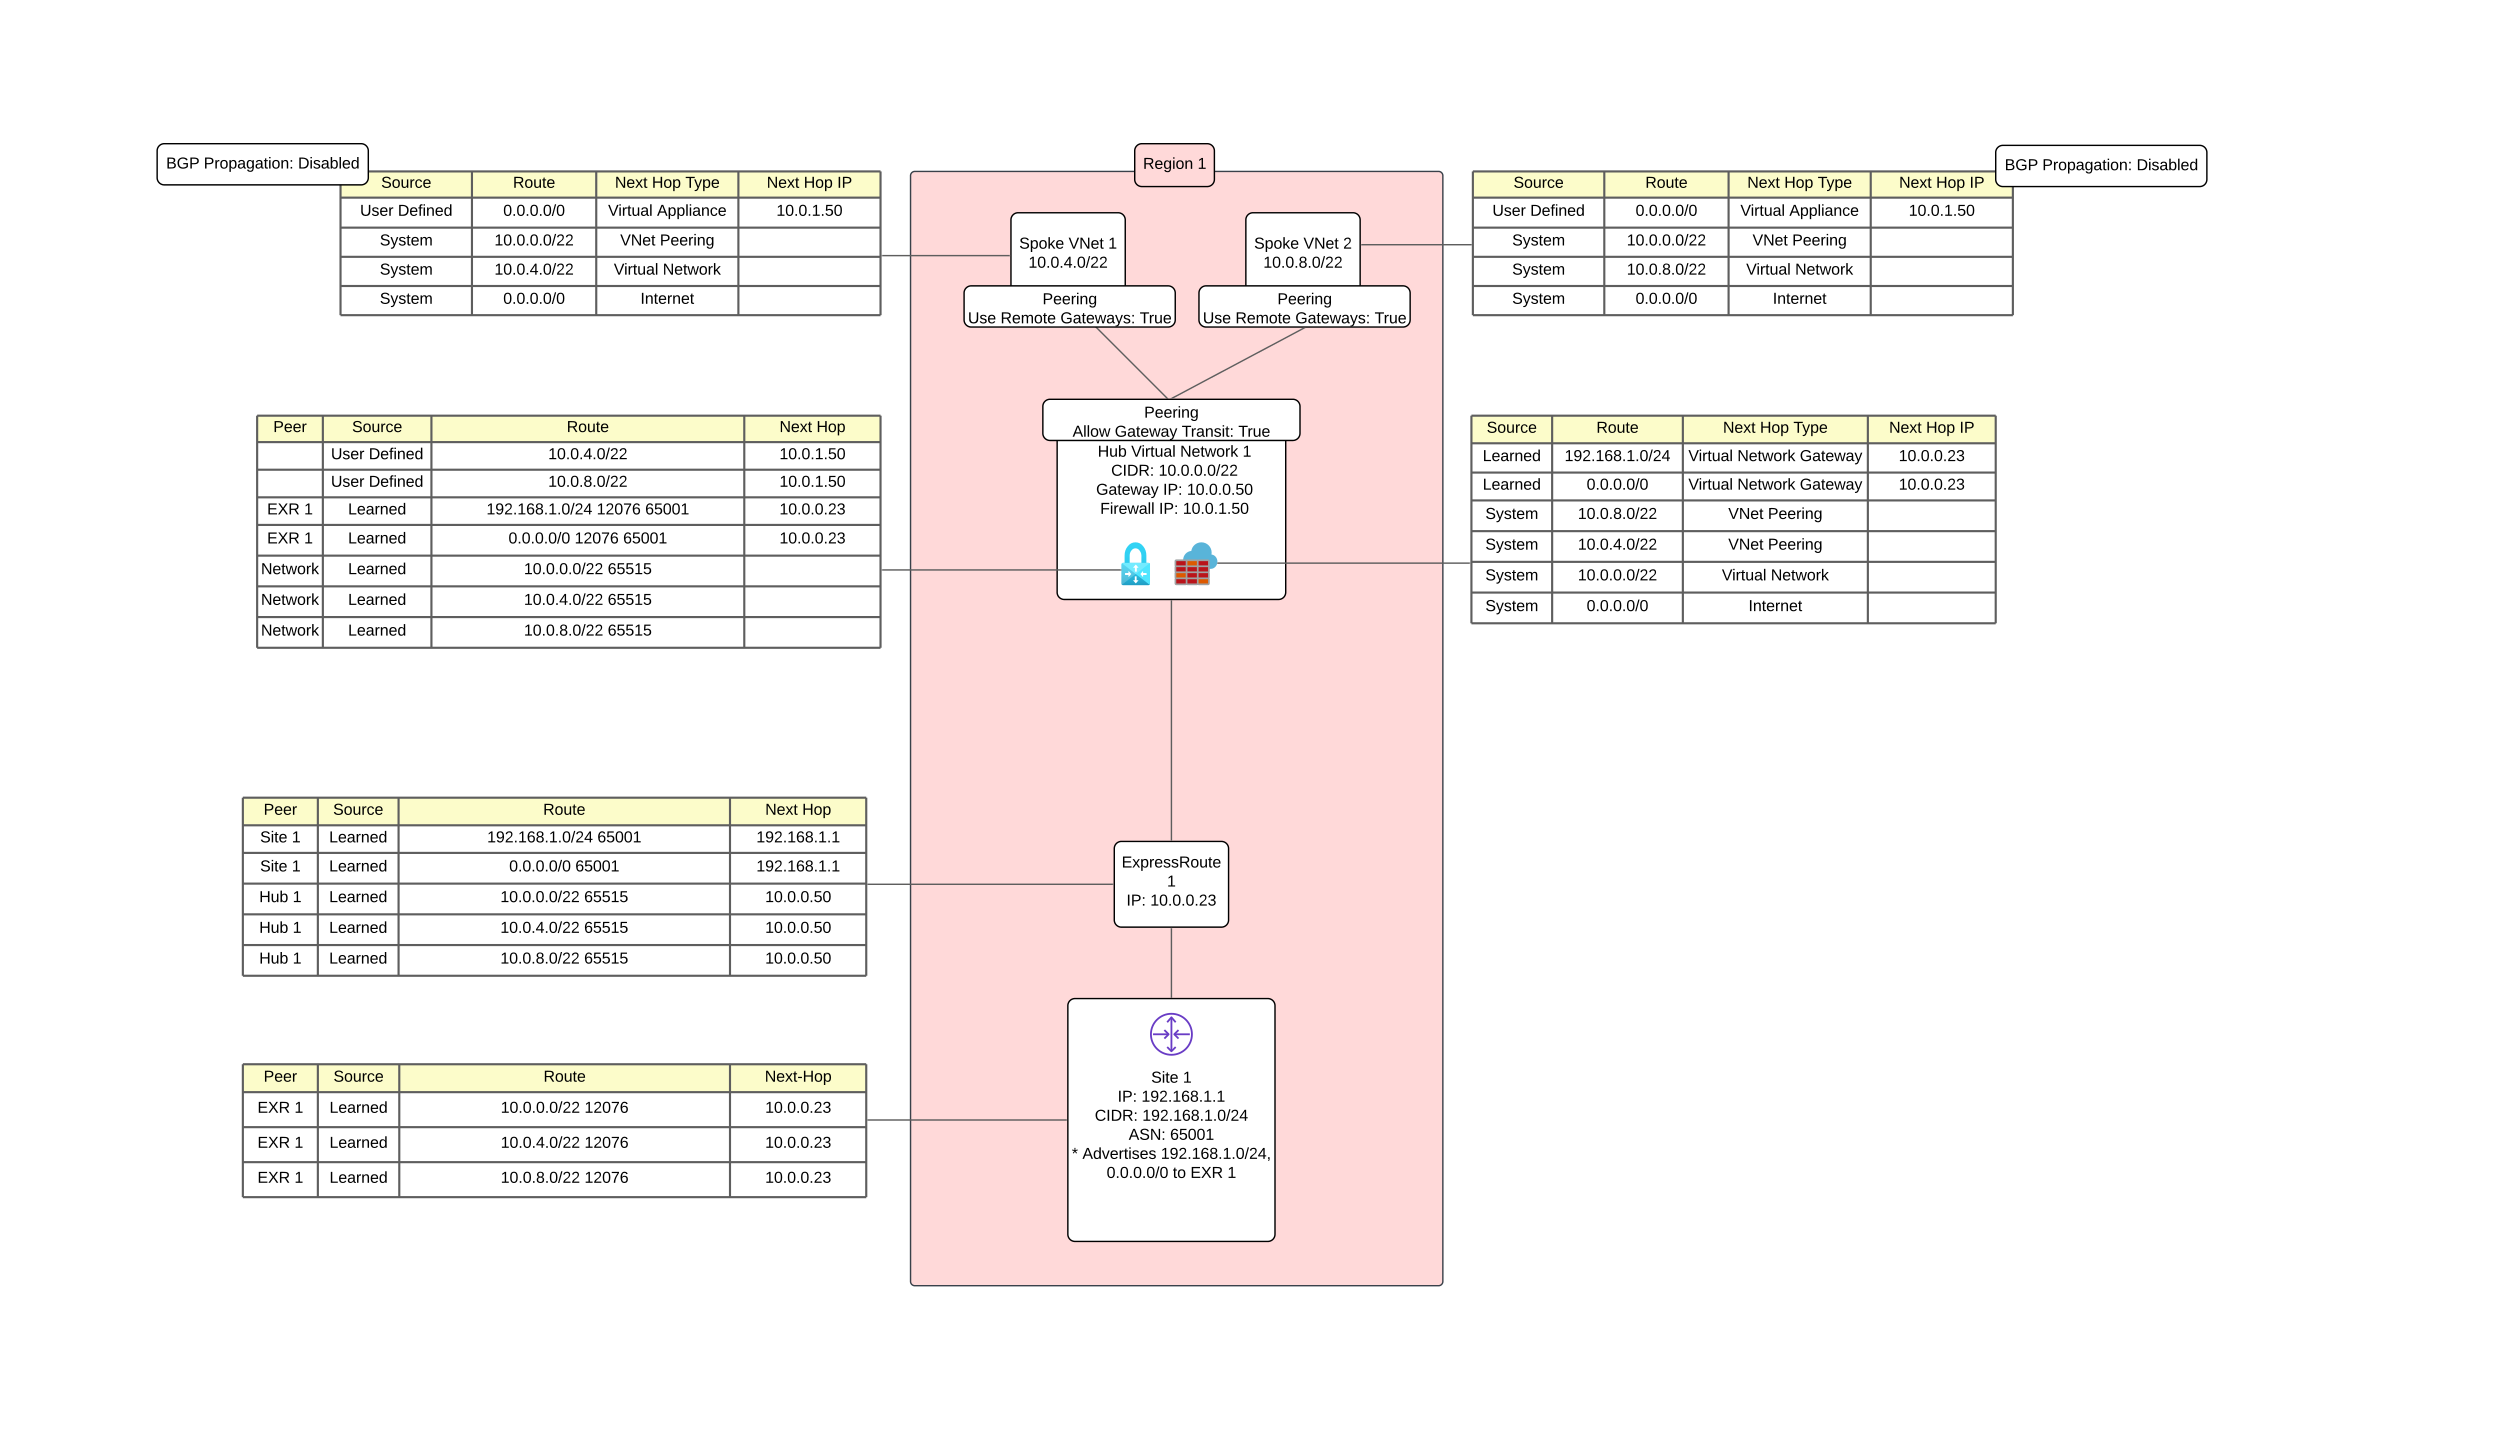 <svg xmlns="http://www.w3.org/2000/svg" xmlns:xlink="http://www.w3.org/1999/xlink" xmlns:lucid="lucid" width="3500" height="2000"><g transform="translate(1000 500)" lucid:page-tab-id="JCrHWaEVZSiL"><path d="M-1000-500h3500v2000h-3500z" fill="#fff"/><path d="M274.76-254a6 6 0 0 1 6-6H1014a6 6 0 0 1 6 6v1548a6 6 0 0 1-6 6H280.76a6 6 0 0 1-6-6z" stroke="#3a414a" stroke-width="2" fill="#ffd9d9"/><path d="M560 688a10 10 0 0 1 10-10h140a10 10 0 0 1 10 10v100a10 10 0 0 1-10 10H570a10 10 0 0 1-10-10z" stroke="#000" stroke-width="2" fill="#fff"/><use xlink:href="#a" transform="matrix(1,0,0,1,565,683) translate(5.309 31.528)"/><use xlink:href="#b" transform="matrix(1,0,0,1,565,683) translate(68.827 58.194)"/><use xlink:href="#c" transform="matrix(1,0,0,1,565,683) translate(12.037 84.861)"/><use xlink:href="#d" transform="matrix(1,0,0,1,565,683) translate(45.37 84.861)"/><path d="M480 109.25a10 10 0 0 1 10-10h300a10 10 0 0 1 10 10v220a10 10 0 0 1-10 10H490a10 10 0 0 1-10-10z" stroke="#000" stroke-width="2" fill="#fff"/><path d="M640 800v96" stroke="#5e5e5e" stroke-width="2" fill="none"/><path d="M640.98 800.03H639V799H641zM640.98 897H639v-1.02H641z" stroke="#5e5e5e" stroke-width=".05" fill="#5e5e5e"/><path d="M640 341.25V676" stroke="#5e5e5e" stroke-width="2" fill="none"/><path d="M640.98 341.28H639v-1.03H641zM640.98 677H639v-1.02H641z" stroke="#5e5e5e" stroke-width=".05" fill="#5e5e5e"/><path d="M415.35-192.14a10 10 0 0 1 10-10h140a10 10 0 0 1 10 10v100a10 10 0 0 1-10 10h-140a10 10 0 0 1-10-10z" stroke="#000" stroke-width="2" fill="#fff"/><use xlink:href="#e" transform="matrix(1,0,0,1,420.351,-197.138) translate(6.512 45.278)"/><use xlink:href="#f" transform="matrix(1,0,0,1,420.351,-197.138) translate(75.648 45.278)"/><use xlink:href="#g" transform="matrix(1,0,0,1,420.351,-197.138) translate(131.142 45.278)"/><use xlink:href="#h" transform="matrix(1,0,0,1,420.351,-197.138) translate(19.444 71.944)"/><path d="M496.06-80.43L633.78 57.3" stroke="#5e5e5e" stroke-width="2" fill="none"/><path d="M496.76-81.1l-1.37 1.38-1.43-1.42h2.76zM635.87 58h-2.76l-.03-.04 1.38-1.38z" stroke="#5e5e5e" stroke-width=".05" fill="#5e5e5e"/><path d="M493 1068H215.24" stroke="#5e5e5e" stroke-width="2" fill="none"/><path d="M494 1068.97h-1.03v-1.94H494zM215.26 1068.97h-1.02v-1.94h1.02z" stroke="#5e5e5e" stroke-width=".05" fill="#5e5e5e"/><path d="M-660 616.77h105v38.65h-105zM-555 616.77h113v38.65h-113zM-442 616.77H22v38.65h-464zM22 616.77h190.74v38.65H22z" fill="#fcfcca"/><path d="M-660 655.42h105v38.65h-105zM-555 655.42h113v38.65h-113zM-442 655.42H22v38.65h-464zM22 655.42h190.74v38.65H22zM-660 694.07h105v43h-105zM-555 694.07h113v43h-113zM-442 694.07H22v43h-464zM22 694.07h190.74v43H22zM-660 737.07h105v43h-105zM-555 737.07h113v43h-113zM-442 737.07H22v43h-464zM22 737.07h190.74v43H22zM-660 780.07h105v43h-105zM-555 780.07h113v43h-113zM-442 780.07H22v43h-464zM22 780.07h190.74v43H22zM-660 823.07h105v43h-105zM-555 823.07h113v43h-113zM-442 823.07H22v43h-464zM22 823.07h190.74v43H22z" fill="#fff"/><path d="M-660 616.77v38.65M-660 616.77h105M-555 616.77v38.65M-555 616.77h113M-442 616.77v38.65M-442 616.77H22M22 616.77v38.65M212.74 616.77v38.65M22 616.77h190.74M-660 655.42v38.65M-660 655.42h105M-555 655.42v38.65M-555 655.42h113M-442 655.42v38.65M-442 655.42H22M22 655.42v38.65M212.74 655.42v38.65M22 655.42h190.74M-660 694.07v43M-660 694.07h105M-555 694.07v43M-555 694.07h113M-442 694.07v43M-442 694.07H22M22 694.07v43M212.74 694.07v43M22 694.07h190.74M-660 737.07v43M-660 737.07h105M-555 737.07v43M-555 737.07h113M-442 737.07v43M-442 737.07H22M22 737.07v43M212.74 737.07v43M22 737.07h190.74M-660 780.07v43M-660 780.07h105M-555 780.07v43M-555 780.07h113M-442 780.07v43M-442 780.07H22M22 780.07v43M212.74 780.07v43M22 780.07h190.74M-660 823.07v43M-660 823.07h105M-660 866.07h105M-555 823.07v43M-555 823.07h113M-555 866.07h113M-442 823.07v43M-442 823.07H22M-442 866.07H22M22 823.07v43M212.74 823.07v43M22 823.07h190.74M22 866.07h190.74" stroke="#5e5e5e" stroke-width="3" fill="none"/><use xlink:href="#i" transform="matrix(1,0,0,1,-655,621.771) translate(24.074 18.944)"/><use xlink:href="#j" transform="matrix(1,0,0,1,-550,621.771) translate(16.346 18.944)"/><use xlink:href="#k" transform="matrix(1,0,0,1,-437,621.771) translate(197.401 18.944)"/><use xlink:href="#l" transform="matrix(1,0,0,1,27,621.771) translate(44.265 18.944)"/><use xlink:href="#m" transform="matrix(1,0,0,1,27,621.771) translate(96.056 18.944)"/><use xlink:href="#n" transform="matrix(1,0,0,1,-655,660.422) translate(19.136 18.944)"/><use xlink:href="#o" transform="matrix(1,0,0,1,-655,660.422) translate(63.519 18.944)"/><use xlink:href="#p" transform="matrix(1,0,0,1,-550,660.422) translate(10.79 18.944)"/><use xlink:href="#q" transform="matrix(1,0,0,1,-437,660.422) translate(118.975 18.944)"/><use xlink:href="#r" transform="matrix(1,0,0,1,-437,660.422) translate(273.296 18.944)"/><use xlink:href="#s" transform="matrix(1,0,0,1,27,660.422) translate(31.858 18.944)"/><use xlink:href="#n" transform="matrix(1,0,0,1,-655,699.073) translate(19.136 20.944)"/><use xlink:href="#o" transform="matrix(1,0,0,1,-655,699.073) translate(63.519 20.944)"/><use xlink:href="#p" transform="matrix(1,0,0,1,-550,699.073) translate(10.79 20.944)"/><use xlink:href="#t" transform="matrix(1,0,0,1,-437,699.073) translate(149.84 20.944)"/><use xlink:href="#r" transform="matrix(1,0,0,1,-437,699.073) translate(242.432 20.944)"/><use xlink:href="#s" transform="matrix(1,0,0,1,27,699.073) translate(31.858 20.944)"/><use xlink:href="#u" transform="matrix(1,0,0,1,-655,742.073) translate(17.901 20.944)"/><use xlink:href="#o" transform="matrix(1,0,0,1,-655,742.073) translate(64.753 20.944)"/><use xlink:href="#p" transform="matrix(1,0,0,1,-550,742.073) translate(10.79 20.944)"/><use xlink:href="#v" transform="matrix(1,0,0,1,-437,742.073) translate(137.494 20.944)"/><use xlink:href="#w" transform="matrix(1,0,0,1,-437,742.073) translate(254.778 20.944)"/><use xlink:href="#x" transform="matrix(1,0,0,1,27,742.073) translate(44.204 20.944)"/><use xlink:href="#u" transform="matrix(1,0,0,1,-655,785.073) translate(17.901 20.944)"/><use xlink:href="#o" transform="matrix(1,0,0,1,-655,785.073) translate(64.753 20.944)"/><use xlink:href="#p" transform="matrix(1,0,0,1,-550,785.073) translate(10.79 20.944)"/><use xlink:href="#y" transform="matrix(1,0,0,1,-437,785.073) translate(137.494 20.944)"/><use xlink:href="#w" transform="matrix(1,0,0,1,-437,785.073) translate(254.778 20.944)"/><use xlink:href="#x" transform="matrix(1,0,0,1,27,785.073) translate(44.204 20.944)"/><use xlink:href="#u" transform="matrix(1,0,0,1,-655,828.073) translate(17.901 20.944)"/><use xlink:href="#o" transform="matrix(1,0,0,1,-655,828.073) translate(64.753 20.944)"/><use xlink:href="#p" transform="matrix(1,0,0,1,-550,828.073) translate(10.79 20.944)"/><use xlink:href="#z" transform="matrix(1,0,0,1,-437,828.073) translate(137.494 20.944)"/><use xlink:href="#w" transform="matrix(1,0,0,1,-437,828.073) translate(254.778 20.944)"/><use xlink:href="#x" transform="matrix(1,0,0,1,27,828.073) translate(44.204 20.944)"/><path d="M495 908a10 10 0 0 1 10-10h270a10 10 0 0 1 10 10v320a10 10 0 0 1-10 10H505a10 10 0 0 1-10-10z" stroke="#000" stroke-width="2" fill="#fff"/><path d="M640 978c-16.56 0-30-13.44-30-30 0-16.56 13.44-30 30-30 16.56 0 30 13.44 30 30 0 16.56-13.44 30-30 30zm0-57.42c-15.18 0-27.42 12.24-27.42 27.42 0 15.18 12.24 27.42 27.42 27.42 15.18 0 27.42-12.24 27.42-27.42 0-15.18-12.24-27.42-27.42-27.42z" stroke="#fff" stroke-opacity="0" fill="#693cc5"/><path d="M644.97 932l-4.97-5.8-4.97 5.8-1.94-1.67 5.93-6.93c.46-.54 1.26-.6 1.8-.14l.14.14 5.94 6.93z" stroke="#fff" stroke-opacity="0" fill="#693cc5"/><path d="M638.72 925.17h2.56v45.64h-2.56v-45.63z" stroke="#fff" stroke-opacity="0" fill="#693cc5"/><path d="M640 973.05c-.36 0-.66-.13-.9-.38l-5.94-5.94 1.8-1.8 5.04 5.1 5.04-5.1 1.8 1.8-5.94 5.94c-.24.25-.54.38-.9.38zM631.06 954.84l-1.87-1.74 5.03-5.1-5.04-5.04 1.86-1.8 5.94 5.94c.5.5.5 1.3 0 1.8zM649 954.84l-5.94-5.94c-.5-.5-.5-1.3 0-1.8l5.94-5.94 1.8 1.8-5.03 5.04 5.04 5.1z" stroke="#fff" stroke-opacity="0" fill="#693cc5"/><path d="M643.96 946.72h21.8v2.56h-21.8v-2.56zM614.25 946.72h21.8v2.56h-21.8v-2.56z" stroke="#fff" stroke-opacity="0" fill="#693cc5"/><path d="M490 1004a6 6 0 0 1 6-6h288a6 6 0 0 1 6 6v48a6 6 0 0 1-6 6H496a6 6 0 0 1-6-6z" fill="none"/><use xlink:href="#n" transform="matrix(1,0,0,1,490,998) translate(121.636 17.778)"/><use xlink:href="#b" transform="matrix(1,0,0,1,490,998) translate(166.019 17.778)"/><use xlink:href="#c" transform="matrix(1,0,0,1,490,998) translate(74.691 44.444)"/><use xlink:href="#A" transform="matrix(1,0,0,1,490,998) translate(108.025 44.444)"/><use xlink:href="#B" transform="matrix(1,0,0,1,490,998) translate(42.685 71.111)"/><use xlink:href="#C" transform="matrix(1,0,0,1,490,998) translate(109.167 71.111)"/><use xlink:href="#D" transform="matrix(1,0,0,1,490,998) translate(90.154 97.778)"/><use xlink:href="#E" transform="matrix(1,0,0,1,490,998) translate(148.117 97.778)"/><use xlink:href="#F" transform="matrix(1,0,0,1,490,998) translate(10.556 124.444)"/><use xlink:href="#G" transform="matrix(1,0,0,1,490,998) translate(25.37 124.444)"/><use xlink:href="#H" transform="matrix(1,0,0,1,490,998) translate(135.123 124.444)"/><use xlink:href="#I" transform="matrix(1,0,0,1,490,998) translate(59.29 151.111)"/><use xlink:href="#J" transform="matrix(1,0,0,1,490,998) translate(151.883 151.111)"/><use xlink:href="#K" transform="matrix(1,0,0,1,490,998) translate(176.574 151.111)"/><use xlink:href="#o" transform="matrix(1,0,0,1,490,998) translate(228.364 151.111)"/><path d="M-660 989.95h105v39.07h-105zM-555 989.95h114v39.07h-114zM-441 989.95H22v39.07h-463zM22 989.95h190.74v39.07H22z" fill="#fcfcca"/><path d="M-660 1029.02h105v49h-105zM-555 1029.02h114v49h-114zM-441 1029.02H22v49h-463zM22 1029.02h190.74v49H22zM-660 1078.02h105v49h-105zM-555 1078.02h114v49h-114zM-441 1078.02H22v49h-463zM22 1078.02h190.74v49H22zM-660 1127.02h105v49h-105zM-555 1127.02h114v49h-114zM-441 1127.02H22v49h-463zM22 1127.02h190.74v49H22z" fill="#fff"/><path d="M-660 989.95v39.07M-660 989.95h105M-555 989.95v39.07M-555 989.95h114M-441 989.95v39.07M-441 989.95H22M22 989.95v39.07M212.74 989.95v39.07M22 989.95h190.74M-660 1029.02v49M-660 1029.02h105M-555 1029.02v49M-555 1029.02h114M-441 1029.02v49M-441 1029.02H22M22 1029.02v49M212.74 1029.02v49M22 1029.02h190.74M-660 1078.02v49M-660 1078.02h105M-555 1078.02v49M-555 1078.02h114M-441 1078.02v49M-441 1078.02H22M22 1078.02v49M212.74 1078.02v49M22 1078.02h190.74M-660 1127.02v49M-660 1127.02h105M-660 1176.02h105M-555 1127.02v49M-555 1127.02h114M-555 1176.02h114M-441 1127.02v49M-441 1127.02H22M-441 1176.02H22M22 1127.02v49M212.74 1127.02v49M22 1127.02h190.74M22 1176.02h190.74" stroke="#5e5e5e" stroke-width="3" fill="none"/><use xlink:href="#i" transform="matrix(1,0,0,1,-655,994.946) translate(24.074 19.444)"/><use xlink:href="#j" transform="matrix(1,0,0,1,-550,994.946) translate(16.846 19.444)"/><use xlink:href="#k" transform="matrix(1,0,0,1,-436,994.946) translate(196.901 19.444)"/><use xlink:href="#L" transform="matrix(1,0,0,1,27,994.946) translate(43.679 19.444)"/><use xlink:href="#M" transform="matrix(1,0,0,1,-655,1034.016) translate(15.432 23.944)"/><use xlink:href="#o" transform="matrix(1,0,0,1,-655,1034.016) translate(67.222 23.944)"/><use xlink:href="#p" transform="matrix(1,0,0,1,-550,1034.016) translate(11.29 23.944)"/><use xlink:href="#v" transform="matrix(1,0,0,1,-436,1034.016) translate(136.994 23.944)"/><use xlink:href="#N" transform="matrix(1,0,0,1,-436,1034.016) translate(254.278 23.944)"/><use xlink:href="#O" transform="matrix(1,0,0,1,27,1034.016) translate(44.204 23.944)"/><use xlink:href="#M" transform="matrix(1,0,0,1,-655,1083.016) translate(15.432 23.944)"/><use xlink:href="#o" transform="matrix(1,0,0,1,-655,1083.016) translate(67.222 23.944)"/><use xlink:href="#p" transform="matrix(1,0,0,1,-550,1083.016) translate(11.29 23.944)"/><use xlink:href="#y" transform="matrix(1,0,0,1,-436,1083.016) translate(136.994 23.944)"/><use xlink:href="#N" transform="matrix(1,0,0,1,-436,1083.016) translate(254.278 23.944)"/><use xlink:href="#O" transform="matrix(1,0,0,1,27,1083.016) translate(44.204 23.944)"/><use xlink:href="#M" transform="matrix(1,0,0,1,-655,1132.016) translate(15.432 23.944)"/><use xlink:href="#o" transform="matrix(1,0,0,1,-655,1132.016) translate(67.222 23.944)"/><use xlink:href="#p" transform="matrix(1,0,0,1,-550,1132.016) translate(11.29 23.944)"/><use xlink:href="#z" transform="matrix(1,0,0,1,-436,1132.016) translate(136.994 23.944)"/><use xlink:href="#N" transform="matrix(1,0,0,1,-436,1132.016) translate(254.278 23.944)"/><use xlink:href="#O" transform="matrix(1,0,0,1,27,1132.016) translate(44.204 23.944)"/><path d="M558 738H215.24" stroke="#5e5e5e" stroke-width="2" fill="none"/><path d="M559 738.98h-1.03V737H559zM215.26 738.98h-1.02V737h1.02z" stroke="#5e5e5e" stroke-width=".05" fill="#5e5e5e"/><path d="M-640 81.96h92v37h-92zM-548 81.96h152v37h-152zM-396 81.96H42v37h-438zM42 81.96h190.74v37H42z" fill="#fcfcca"/><path d="M-640 118.96h92v38.65h-92zM-548 118.96h152v38.65h-152zM-396 118.96H42v38.65h-438zM42 118.96h190.74v38.65H42z" fill="#fff"/><path d="M-640 157.6h92v38.66h-92zM-548 157.6h152v38.66h-152zM-396 157.6H42v38.66h-438zM42 157.6h190.74v38.66H42zM-640 196.26h92v38.65h-92zM-548 196.26h152v38.65h-152zM-396 196.26H42v38.65h-438zM42 196.26h190.74v38.65H42z" fill="#fff"/><path d="M-640 234.9h92v43h-92zM-548 234.9h152v43h-152zM-396 234.9H42v43h-438zM42 234.9h190.74v43H42zM-640 277.9h92v43h-92zM-548 277.9h152v43h-152zM-396 277.9H42v43h-438zM42 277.9h190.74v43H42zM-640 320.9h92v43h-92zM-548 320.9h152v43h-152zM-396 320.9H42v43h-438zM42 320.9h190.74v43H42zM-640 363.9h92v43h-92zM-548 363.9h152v43h-152zM-396 363.9H42v43h-438zM42 363.9h190.74v43H42z" fill="#fff"/><path d="M-640 81.96v37M-640 81.96h92M-548 81.96v37M-548 81.96h152M-396 81.96v37M-396 81.96H42M42 81.96v37M232.74 81.96v37M42 81.96h190.74M-640 118.96v38.65M-640 118.96h92M-548 118.96v38.65M-548 118.96h152M-396 118.96v38.65M-396 118.96H42M42 118.96v38.65M232.74 118.96v38.65M42 118.96h190.74M-640 157.6v38.66M-640 157.6h92M-548 157.6v38.66M-548 157.6h152M-396 157.6v38.66M-396 157.6H42M42 157.6v38.66M232.74 157.6v38.66M42 157.6h190.74M-640 196.26v38.65M-640 196.26h92M-548 196.26v38.65M-548 196.26h152M-396 196.26v38.65M-396 196.26H42M42 196.26v38.65M232.74 196.26v38.65M42 196.26h190.74M-640 234.9v43M-640 234.9h92M-548 234.9v43M-548 234.9h152M-396 234.9v43M-396 234.9H42M42 234.9v43M232.74 234.9v43M42 234.9h190.74M-640 277.9v43M-640 277.9h92M-548 277.9v43M-548 277.9h152M-396 277.9v43M-396 277.9H42M42 277.9v43M232.74 277.9v43M42 277.9h190.74M-640 320.9v43M-640 320.9h92M-548 320.9v43M-548 320.9h152M-396 320.9v43M-396 320.9H42M42 320.9v43M232.74 320.9v43M42 320.9h190.74M-640 363.9v43M-640 363.9h92M-640 406.9h92M-548 363.9v43M-548 363.9h152M-548 406.9h152M-396 363.9v43M-396 363.9H42M-396 406.9H42M42 363.9v43M232.74 363.9v43M42 363.9h190.74M42 406.9h190.74" stroke="#5e5e5e" stroke-width="3" fill="none"/><use xlink:href="#i" transform="matrix(1,0,0,1,-635,86.958) translate(17.574 17.944)"/><use xlink:href="#j" transform="matrix(1,0,0,1,-543,86.958) translate(35.846 17.944)"/><use xlink:href="#k" transform="matrix(1,0,0,1,-391,86.958) translate(184.401 17.944)"/><use xlink:href="#l" transform="matrix(1,0,0,1,47,86.958) translate(44.265 17.944)"/><use xlink:href="#m" transform="matrix(1,0,0,1,47,86.958) translate(96.056 17.944)"/><use xlink:href="#P" transform="matrix(1,0,0,1,-543,123.958) translate(6.309 18.944)"/><use xlink:href="#Q" transform="matrix(1,0,0,1,-543,123.958) translate(59.272 18.944)"/><use xlink:href="#R" transform="matrix(1,0,0,1,-391,123.958) translate(158.444 18.944)"/><use xlink:href="#S" transform="matrix(1,0,0,1,47,123.958) translate(44.204 18.944)"/><use xlink:href="#P" transform="matrix(1,0,0,1,-543,162.609) translate(6.309 18.944)"/><use xlink:href="#Q" transform="matrix(1,0,0,1,-543,162.609) translate(59.272 18.944)"/><use xlink:href="#T" transform="matrix(1,0,0,1,-391,162.609) translate(158.444 18.944)"/><use xlink:href="#S" transform="matrix(1,0,0,1,47,162.609) translate(44.204 18.944)"/><use xlink:href="#M" transform="matrix(1,0,0,1,-635,201.26) translate(8.932 18.944)"/><use xlink:href="#o" transform="matrix(1,0,0,1,-635,201.26) translate(60.722 18.944)"/><use xlink:href="#p" transform="matrix(1,0,0,1,-543,201.26) translate(30.29 18.944)"/><use xlink:href="#q" transform="matrix(1,0,0,1,-391,201.26) translate(72.025 18.944)"/><use xlink:href="#U" transform="matrix(1,0,0,1,-391,201.26) translate(226.346 18.944)"/><use xlink:href="#r" transform="matrix(1,0,0,1,-391,201.26) translate(294.247 18.944)"/><use xlink:href="#O" transform="matrix(1,0,0,1,47,201.26) translate(44.204 18.944)"/><use xlink:href="#M" transform="matrix(1,0,0,1,-635,239.912) translate(8.932 20.944)"/><use xlink:href="#o" transform="matrix(1,0,0,1,-635,239.912) translate(60.722 20.944)"/><use xlink:href="#p" transform="matrix(1,0,0,1,-543,239.912) translate(30.29 20.944)"/><use xlink:href="#t" transform="matrix(1,0,0,1,-391,239.912) translate(102.889 20.944)"/><use xlink:href="#U" transform="matrix(1,0,0,1,-391,239.912) translate(195.481 20.944)"/><use xlink:href="#r" transform="matrix(1,0,0,1,-391,239.912) translate(263.383 20.944)"/><use xlink:href="#O" transform="matrix(1,0,0,1,47,239.912) translate(44.204 20.944)"/><use xlink:href="#V" transform="matrix(1,0,0,1,-635,282.912) translate(0.352 20.944)"/><use xlink:href="#p" transform="matrix(1,0,0,1,-543,282.912) translate(30.29 20.944)"/><use xlink:href="#v" transform="matrix(1,0,0,1,-391,282.912) translate(124.494 20.944)"/><use xlink:href="#w" transform="matrix(1,0,0,1,-391,282.912) translate(241.778 20.944)"/><use xlink:href="#V" transform="matrix(1,0,0,1,-635,325.912) translate(0.352 20.944)"/><use xlink:href="#p" transform="matrix(1,0,0,1,-543,325.912) translate(30.29 20.944)"/><use xlink:href="#y" transform="matrix(1,0,0,1,-391,325.912) translate(124.494 20.944)"/><use xlink:href="#w" transform="matrix(1,0,0,1,-391,325.912) translate(241.778 20.944)"/><use xlink:href="#V" transform="matrix(1,0,0,1,-635,368.912) translate(0.352 20.944)"/><use xlink:href="#p" transform="matrix(1,0,0,1,-543,368.912) translate(30.29 20.944)"/><use xlink:href="#z" transform="matrix(1,0,0,1,-391,368.912) translate(124.494 20.944)"/><use xlink:href="#w" transform="matrix(1,0,0,1,-391,368.912) translate(241.778 20.944)"/><path d="M607.88 288.05h-2.96v-10.2c.05-5.04-1.4-9.3-4.4-13.02-2.8-3.72-6.46-5.58-10.78-5.58-4.36-.06-8.07 1.86-10.9 5.58-3 3.66-4.44 7.98-4.4 13.02v10.2h-2.4c-1.12.06-2.04 1.08-2.04 2.34v26.57c0 1.26.92 2.28 2.04 2.28h35.84c1.12 0 2.04-1.02 2.08-2.28V290.4c-.04-1.33-.96-2.3-2.08-2.35zm-9.95 0h-16.38v-10.38c0-2.76.88-5.16 2.56-7.14 1.44-1.86 3.36-2.88 5.56-2.88 2.2 0 4.12 1.02 5.56 2.88.4.48.67.9.95 1.44 1.16 1.68 1.72 3.48 1.8 5.64z" stroke="#000" stroke-opacity="0" fill="url(#W)"/><path d="M607.97 288.05h-35.9c-.52 0-.95.18-1.3.58l38.5 29.9c.46-.43.74-1.04.74-1.74v-26.6c-.07-1.2-.93-2.12-2.03-2.15z" stroke="#000" stroke-opacity="0" fill="#50e6ff"/><path d="M572.14 288.05H608c.5 0 .95.18 1.34.58l-38.54 29.9c-.47-.46-.74-1.04-.74-1.74v-26.6c.12-1.2.98-2.12 2.08-2.15z" stroke="#000" stroke-opacity="0" fill="#fff" fill-opacity=".2"/><path d="M586.46 294.5l3.53-4c.08-.08.17-.08.26 0l3.5 4c.1.05.1.18.06.26l-.06.08h-2.05c-.1 0-.17.08-.17.18v5.13c0 .1-.1.18-.18.18h-2.33c-.1.03-.15-.02-.18-.1v-5.21c-.03-.1-.1-.2-.2-.18h-2.06c-.1-.03-.2-.1-.2-.24 0-.02.04-.08.08-.1zm7.27 18.2l-3.5 3.95c-.06.1-.18.1-.24.03-.04 0-.04 0-.04-.03l-3.5-3.94c-.1-.04-.13-.18-.07-.28.02 0 .02-.03.06-.05h2.05c.13 0 .22-.08.22-.2v-5.14c0-.13.1-.2.18-.2h2.18c.1 0 .18.07.18.2v5.15c0 .1.1.2.18.2h2.05c.08-.1.2-.06.26.04.06.08.06.2-.03.3zm-13.86-5.14v-2.34c0-.1-.1-.2-.18-.2l-4.45.02c-.12 0-.18-.1-.18-.22v-2.36c-.06-.08-.03-.2.06-.26.03-.03.06-.03.12-.03h4.44c.08 0 .17-.08.17-.2v-2.32c0-.13.12-.24.24-.2.04 0 .07 0 .1.04l3.5 3.96c.07.08.07.2 0 .26l-3.5 4c-.1.07-.24.05-.3-.06l-.03-.1zm20.45-7.9v2.3c0 .13.1.2.18.2h4.53s.2 0 .2.22v2.44c0 .14-.08.22-.2.22h-4.53c-.1 0-.18.07-.18.18v2.34c0 .1-.06.2-.15.2-.06 0-.12 0-.15-.04l-3.5-4 3.5-4.23s.3-.06.3.15z" stroke="#000" stroke-opacity="0" fill="#fff"/><path d="M-523.26-260h184v36.7h-184zM-339.26-260h174v36.7h-174zM-165.26-260h199v36.7h-199z" fill="#fcfcca"/><path d="M33.74-260h199v36.7h-199z" fill="#fcfcca"/><path d="M-523.26-223.3h184v42h-184zM-339.26-223.3h174v42h-174zM-165.26-223.3h199v42h-199z" fill="#fff"/><path d="M33.74-223.3h199v42h-199zM-523.26-181.3h184v40.86h-184zM-339.26-181.3h174v40.86h-174zM-165.26-181.3h199v40.86h-199z" fill="#fff"/><path d="M33.74-181.3h199v40.86h-199zM-523.26-140.44h184v40.84h-184zM-339.26-140.44h174v40.84h-174zM-165.26-140.44h199v40.84h-199z" fill="#fff"/><path d="M33.74-140.44h199v40.84h-199zM-523.26-99.6h184v40.84h-184zM-339.26-99.6h174v40.84h-174zM-165.26-99.6h199v40.84h-199z" fill="#fff"/><path d="M33.74-99.6h199v40.84h-199z" fill="#fff"/><path d="M-523.26-260v36.7M-523.26-260h184M-339.26-260v36.7M-339.26-260h174M-165.26-260v36.7M-165.26-260h199M33.74-260v36.7M232.74-260v36.7M33.74-260h199M-523.26-223.3v42M-523.26-223.3h184M-339.26-223.3v42M-339.26-223.3h174M-165.26-223.3v42M-165.26-223.3h199M33.74-223.3v42M232.74-223.3v42M33.74-223.3h199M-523.26-181.3v40.86M-523.26-181.3h184M-339.26-181.3v40.86M-339.26-181.3h174M-165.26-181.3v40.86M-165.26-181.3h199M33.74-181.3v40.86M232.74-181.3v40.86M33.74-181.3h199M-523.26-140.44v40.84M-523.26-140.44h184M-339.26-140.44v40.84M-339.26-140.44h174M-165.26-140.44v40.84M-165.26-140.44h199M33.74-140.44v40.84M232.74-140.44v40.84M33.74-140.44h199M-523.26-99.6v40.84M-523.26-99.6h184M-523.26-58.76h184M-339.26-99.6v40.84M-339.26-99.6h174M-339.26-58.76h174M-165.26-99.6v40.84M-165.26-99.6h199M-165.26-58.76h199M33.74-99.6v40.84M232.74-99.6v40.84M33.74-99.6h199M33.74-58.76h199" stroke="#5e5e5e" stroke-width="3" fill="none"/><use xlink:href="#j" transform="matrix(1,0,0,1,-518.262,-255) translate(51.846 17.944)"/><use xlink:href="#k" transform="matrix(1,0,0,1,-334.262,-255) translate(52.401 17.944)"/><use xlink:href="#l" transform="matrix(1,0,0,1,-160.262,-255) translate(21.136 17.944)"/><use xlink:href="#X" transform="matrix(1,0,0,1,-160.262,-255) translate(72.926 17.944)"/><use xlink:href="#Y" transform="matrix(1,0,0,1,-160.262,-255) translate(119.778 17.944)"/><use xlink:href="#l" transform="matrix(1,0,0,1,38.738,-255) translate(34.685 17.944)"/><use xlink:href="#X" transform="matrix(1,0,0,1,38.738,-255) translate(86.475 17.944)"/><use xlink:href="#Z" transform="matrix(1,0,0,1,38.738,-255) translate(133.327 17.944)"/><use xlink:href="#P" transform="matrix(1,0,0,1,-518.262,-218.287) translate(22.309 20.444)"/><use xlink:href="#Q" transform="matrix(1,0,0,1,-518.262,-218.287) translate(75.272 20.444)"/><use xlink:href="#aa" transform="matrix(1,0,0,1,-334.262,-218.287) translate(38.79 20.444)"/><use xlink:href="#ab" transform="matrix(1,0,0,1,-160.262,-218.287) translate(11.537 20.444)"/><use xlink:href="#ac" transform="matrix(1,0,0,1,-160.262,-218.287) translate(80.056 20.444)"/><use xlink:href="#S" transform="matrix(1,0,0,1,38.738,-218.287) translate(48.204 20.444)"/><use xlink:href="#ad" transform="matrix(1,0,0,1,-518.262,-176.287) translate(49.994 19.944)"/><use xlink:href="#ae" transform="matrix(1,0,0,1,-334.262,-176.287) translate(26.444 19.944)"/><use xlink:href="#af" transform="matrix(1,0,0,1,-160.262,-176.287) translate(28.543 19.944)"/><use xlink:href="#ag" transform="matrix(1,0,0,1,-160.262,-176.287) translate(84.037 19.944)"/><use xlink:href="#ad" transform="matrix(1,0,0,1,-518.262,-135.444) translate(49.994 19.944)"/><use xlink:href="#R" transform="matrix(1,0,0,1,-334.262,-135.444) translate(26.444 19.944)"/><use xlink:href="#ab" transform="matrix(1,0,0,1,-160.262,-135.444) translate(19.593 19.944)"/><use xlink:href="#ah" transform="matrix(1,0,0,1,-160.262,-135.444) translate(88.111 19.944)"/><use xlink:href="#ad" transform="matrix(1,0,0,1,-518.262,-94.6) translate(49.994 19.944)"/><use xlink:href="#aa" transform="matrix(1,0,0,1,-334.262,-94.6) translate(38.79 19.944)"/><use xlink:href="#ai" transform="matrix(1,0,0,1,-160.262,-94.6) translate(56.877 19.944)"/><path d="M569 297.92H235.24" stroke="#5e5e5e" stroke-width="2" fill="none"/><path d="M570 298.9h-1.03v-1.96H570zM235.26 298.9h-1.02v-1.96h1.02z" stroke="#5e5e5e" stroke-width=".05" fill="#5e5e5e"/><path d="M413.35-142.14h-178.1" stroke="#5e5e5e" stroke-width="2" fill="none"/><path d="M414.35-141.16h-1.03v-1.95h1.03zM235.26-141.16h-1.02v-1.95h1.02z" stroke="#5e5e5e" stroke-width=".05" fill="#5e5e5e"/><path d="M349.72-89.78a10 10 0 0 1 10-10h275.63a10 10 0 0 1 10 10v37.64a10 10 0 0 1-10 10H359.72a10 10 0 0 1-10-10z" stroke="#000" stroke-width="2" fill="#fff"/><use xlink:href="#aj" transform="matrix(1,0,0,1,354.72,-94.783) translate(104.79 20.778)"/><use xlink:href="#ak" transform="matrix(1,0,0,1,354.72,-94.783) translate(0.377 47.444)"/><use xlink:href="#al" transform="matrix(1,0,0,1,354.72,-94.783) translate(45.994 47.444)"/><use xlink:href="#am" transform="matrix(1,0,0,1,354.72,-94.783) translate(129.821 47.444)"/><use xlink:href="#an" transform="matrix(1,0,0,1,354.72,-94.783) translate(240.87 47.444)"/><path d="M460 69a10 10 0 0 1 10-10h340a10 10 0 0 1 10 10v37.64a10 10 0 0 1-10 10H470a10 10 0 0 1-10-10z" stroke="#000" stroke-width="2" fill="#fff"/><use xlink:href="#aj" transform="matrix(1,0,0,1,465,64) translate(136.79 20.778)"/><use xlink:href="#ao" transform="matrix(1,0,0,1,465,64) translate(36.574 47.444)"/><use xlink:href="#ap" transform="matrix(1,0,0,1,465,64) translate(95.648 47.444)"/><use xlink:href="#aq" transform="matrix(1,0,0,1,465,64) translate(189.414 47.444)"/><use xlink:href="#an" transform="matrix(1,0,0,1,465,64) translate(268.673 47.444)"/><path d="M667.8 271.3c1.12-6.9 6.97-12.05 14.2-12.05 7.93 0 14.3 6.5 14.3 14.42 0 .96-.1 1.82-.23 2.67 4.7.45 8.3 4.8 8.3 9.96 0 5.53-4.22 10.1-9.26 10.1h-26.43c-6.76 0-12.28-5.75-12.28-12.74.14-6.5 5.17-11.78 11.4-12.37z" stroke="#000" stroke-opacity="0" stroke-width="3" fill="#59b4d9"/><path d="M693.67 285.6c0-1.34-1.1-2.42-2.42-2.42h-13.2c-.45 0-.85.14-1.2.32-.4-.2-.78-.32-1.23-.32h-13.2c-.45 0-.85.14-1.24.32-.34-.2-.74-.32-1.18-.32h-13.22c-1.33 0-2.4 1.08-2.4 2.42v5.98c0 .44.14.87.33 1.23-.23.37-.33.77-.33 1.2v6.02c0 .44.15.83.34 1.2-.23.4-.33.75-.33 1.18v6.03c0 .43.15.83.34 1.2-.23.4-.33.75-.33 1.22v5.98c0 1.34 1.08 2.42 2.4 2.42H660c.44 0 .84-.14 1.18-.32.4.18.8.32 1.23.32h13.22c.45 0 .84-.14 1.24-.32.34.18.74.32 1.18.32h13.2c1.34 0 2.43-1.08 2.43-2.42v-5.98c0-.44-.15-.87-.35-1.23.2-.36.35-.76.35-1.2v-6.02c0-.43-.15-.82-.35-1.2.2-.35.35-.74.35-1.18V294c0-.43-.15-.83-.35-1.2.2-.35.35-.78.35-1.22v-5.98z" stroke="#000" stroke-opacity="0" stroke-width="3" fill="#a0a1a2"/><path d="M662.4 285.58h13.23v6.02H662.4z" stroke="#000" stroke-opacity="0" stroke-width="3" fill="#dd5900"/><path d="M678.05 285.58h13.2v6.02h-13.2zm-31.28 0H660v6.02h-13.23zM662.4 294h13.25v6H662.4z" stroke="#000" stroke-opacity="0" stroke-width="3" fill="#ba141a"/><path d="M646.77 302.42H660v6h-13.23z" stroke="#000" stroke-opacity="0" stroke-width="3" fill="#dd5900"/><path d="M646.77 294H660v6h-13.23zm15.62 16.84h13.25v6H662.4zm15.65-8.43h13.2v6.04h-13.2zm0-8.4h13.2v6h-13.2zm-15.66 8.4h13.25v6.04H662.4z" stroke="#000" stroke-opacity="0" stroke-width="3" fill="#ba141a"/><path d="M678.04 310.83h13.22v6.02h-13.22z" stroke="#000" stroke-opacity="0" stroke-width="3" fill="#dd5900"/><path d="M646.77 310.83H660v6.02h-13.23z" stroke="#000" stroke-opacity="0" stroke-width="3" fill="#ba141a"/><path d="M1060 81.96h113v38.65h-113zM1173 81.96h183v38.65h-183zM1356 81.96h259v38.65h-259zM1615 81.96h179v38.65h-179z" fill="#fcfcca"/><path d="M1060 120.6h113v41h-113zM1173 120.6h183v41h-183zM1356 120.6h259v41h-259zM1615 120.6h179v41h-179zM1060 161.6h113v39h-113zM1173 161.6h183v39h-183zM1356 161.6h259v39h-259zM1615 161.6h179v39h-179zM1060 200.6h113v43h-113zM1173 200.6h183v43h-183zM1356 200.6h259v43h-259zM1615 200.6h179v43h-179zM1060 243.6h113v43h-113zM1173 243.6h183v43h-183zM1356 243.6h259v43h-259zM1615 243.6h179v43h-179zM1060 286.6h113v43h-113zM1173 286.6h183v43h-183zM1356 286.6h259v43h-259zM1615 286.6h179v43h-179zM1060 329.6h113v43h-113zM1173 329.6h183v43h-183zM1356 329.6h259v43h-259zM1615 329.6h179v43h-179z" fill="#fff"/><path d="M1060 81.96v38.65M1060 81.96h113M1173 81.96v38.65M1173 81.96h183M1356 81.96v38.65M1356 81.96h259M1615 81.96v38.65M1794 81.96v38.65M1615 81.96h179M1060 120.6v41M1060 120.6h113M1173 120.6v41M1173 120.6h183M1356 120.6v41M1356 120.6h259M1615 120.6v41M1794 120.6v41M1615 120.6h179M1060 161.6v39M1060 161.6h113M1173 161.6v39M1173 161.6h183M1356 161.6v39M1356 161.6h259M1615 161.6v39M1794 161.6v39M1615 161.6h179M1060 200.6v43M1060 200.6h113M1173 200.6v43M1173 200.6h183M1356 200.6v43M1356 200.6h259M1615 200.6v43M1794 200.6v43M1615 200.6h179M1060 243.6v43M1060 243.6h113M1173 243.6v43M1173 243.6h183M1356 243.6v43M1356 243.6h259M1615 243.6v43M1794 243.6v43M1615 243.6h179M1060 286.6v43M1060 286.6h113M1173 286.6v43M1173 286.6h183M1356 286.6v43M1356 286.6h259M1615 286.6v43M1794 286.6v43M1615 286.6h179M1060 329.6v43M1060 329.6h113M1060 372.6h113M1173 329.6v43M1173 329.6h183M1173 372.6h183M1356 329.6v43M1356 329.6h259M1356 372.6h259M1615 329.6v43M1794 329.6v43M1615 329.6h179M1615 372.6h179" stroke="#5e5e5e" stroke-width="3" fill="none"/><use xlink:href="#j" transform="matrix(1,0,0,1,1065,86.958) translate(16.346 18.944)"/><use xlink:href="#k" transform="matrix(1,0,0,1,1178,86.958) translate(56.901 18.944)"/><use xlink:href="#l" transform="matrix(1,0,0,1,1361,86.958) translate(51.136 18.944)"/><use xlink:href="#X" transform="matrix(1,0,0,1,1361,86.958) translate(102.926 18.944)"/><use xlink:href="#Y" transform="matrix(1,0,0,1,1361,86.958) translate(149.778 18.944)"/><use xlink:href="#l" transform="matrix(1,0,0,1,1620,86.958) translate(24.685 18.944)"/><use xlink:href="#X" transform="matrix(1,0,0,1,1620,86.958) translate(76.475 18.944)"/><use xlink:href="#Z" transform="matrix(1,0,0,1,1620,86.958) translate(123.327 18.944)"/><use xlink:href="#p" transform="matrix(1,0,0,1,1065,125.609) translate(10.79 19.944)"/><use xlink:href="#ar" transform="matrix(1,0,0,1,1178,125.609) translate(12.426 19.944)"/><use xlink:href="#ab" transform="matrix(1,0,0,1,1361,125.609) translate(2.71 19.944)"/><use xlink:href="#as" transform="matrix(1,0,0,1,1361,125.609) translate(71.228 19.944)"/><use xlink:href="#at" transform="matrix(1,0,0,1,1361,125.609) translate(158.698 19.944)"/><use xlink:href="#O" transform="matrix(1,0,0,1,1620,125.609) translate(38.204 19.944)"/><use xlink:href="#p" transform="matrix(1,0,0,1,1065,166.609) translate(10.79 18.944)"/><use xlink:href="#aa" transform="matrix(1,0,0,1,1178,166.609) translate(43.29 18.944)"/><use xlink:href="#ab" transform="matrix(1,0,0,1,1361,166.609) translate(2.71 18.944)"/><use xlink:href="#as" transform="matrix(1,0,0,1,1361,166.609) translate(71.228 18.944)"/><use xlink:href="#at" transform="matrix(1,0,0,1,1361,166.609) translate(158.698 18.944)"/><use xlink:href="#O" transform="matrix(1,0,0,1,1620,166.609) translate(38.204 18.944)"/><use xlink:href="#ad" transform="matrix(1,0,0,1,1065,205.609) translate(14.494 20.944)"/><use xlink:href="#T" transform="matrix(1,0,0,1,1178,205.609) translate(30.944 20.944)"/><use xlink:href="#af" transform="matrix(1,0,0,1,1361,205.609) translate(58.543 20.944)"/><use xlink:href="#ag" transform="matrix(1,0,0,1,1361,205.609) translate(114.037 20.944)"/><use xlink:href="#ad" transform="matrix(1,0,0,1,1065,248.609) translate(14.494 20.944)"/><use xlink:href="#R" transform="matrix(1,0,0,1,1178,248.609) translate(30.944 20.944)"/><use xlink:href="#af" transform="matrix(1,0,0,1,1361,248.609) translate(58.543 20.944)"/><use xlink:href="#ag" transform="matrix(1,0,0,1,1361,248.609) translate(114.037 20.944)"/><use xlink:href="#ad" transform="matrix(1,0,0,1,1065,291.609) translate(14.494 20.944)"/><use xlink:href="#ae" transform="matrix(1,0,0,1,1178,291.609) translate(30.944 20.944)"/><use xlink:href="#ab" transform="matrix(1,0,0,1,1361,291.609) translate(49.593 20.944)"/><use xlink:href="#ah" transform="matrix(1,0,0,1,1361,291.609) translate(118.111 20.944)"/><use xlink:href="#ad" transform="matrix(1,0,0,1,1065,334.609) translate(14.494 20.944)"/><use xlink:href="#aa" transform="matrix(1,0,0,1,1178,334.609) translate(43.29 20.944)"/><use xlink:href="#ai" transform="matrix(1,0,0,1,1361,334.609) translate(86.877 20.944)"/><path d="M1057.5 288.38H705.1" stroke="#5e5e5e" stroke-width="2" fill="none"/><path d="M1058.5 289.36h-1.03v-1.95h1.03zM705.12 289.36h-1.23l.1-.28.22-1.67h.9z" stroke="#5e5e5e" stroke-width=".05" fill="#5e5e5e"/><path d="M-780-288.82a10 10 0 0 1 10-10h275.63a10 10 0 0 1 10 10v37.64a10 10 0 0 1-10 10H-770a10 10 0 0 1-10-10z" stroke="#000" stroke-width="2" fill="#fff"/><use xlink:href="#au" transform="matrix(1,0,0,1,-775,-293.823) translate(7.568 29.778)"/><use xlink:href="#av" transform="matrix(1,0,0,1,-775,-293.823) translate(60.222 29.778)"/><use xlink:href="#aw" transform="matrix(1,0,0,1,-775,-293.823) translate(192.198 29.778)"/><path d="M524.37 127.6a6 6 0 0 1 6-6h228a6 6 0 0 1 6 6v48a6 6 0 0 1-6 6h-228a6 6 0 0 1-6-6z" fill="none"/><use xlink:href="#u" transform="matrix(1,0,0,1,524.369,121.61) translate(12.407 17.778)"/><use xlink:href="#ax" transform="matrix(1,0,0,1,524.369,121.61) translate(59.259 17.778)"/><use xlink:href="#as" transform="matrix(1,0,0,1,524.369,121.61) translate(127.778 17.778)"/><use xlink:href="#b" transform="matrix(1,0,0,1,524.369,121.61) translate(215.247 17.778)"/><use xlink:href="#B" transform="matrix(1,0,0,1,524.369,121.61) translate(31.204 44.444)"/><use xlink:href="#ay" transform="matrix(1,0,0,1,524.369,121.61) translate(97.685 44.444)"/><use xlink:href="#az" transform="matrix(1,0,0,1,524.369,121.61) translate(10.154 71.111)"/><use xlink:href="#aA" transform="matrix(1,0,0,1,524.369,121.61) translate(103.92 71.111)"/><use xlink:href="#aB" transform="matrix(1,0,0,1,524.369,121.61) translate(137.253 71.111)"/><use xlink:href="#aC" transform="matrix(1,0,0,1,524.369,121.61) translate(15.864 97.778)"/><use xlink:href="#aA" transform="matrix(1,0,0,1,524.369,121.61) translate(98.21 97.778)"/><use xlink:href="#aD" transform="matrix(1,0,0,1,524.369,121.61) translate(131.543 97.778)"/><path d="M588.6-288.82a10 10 0 0 1 10-10h91.55a10 10 0 0 1 10 10v40a10 10 0 0 1-10 10H598.6a10 10 0 0 1-10-10z" stroke="#000" stroke-width="2" fill="#ffd9d9"/><use xlink:href="#aE" transform="matrix(1,0,0,1,593.589,-293.823) translate(6.617 30.278)"/><use xlink:href="#aF" transform="matrix(1,0,0,1,593.589,-293.823) translate(83.037 30.278)"/><path d="M744.2-192.14a10 10 0 0 1 10-10h140a10 10 0 0 1 10 10v100a10 10 0 0 1-10 10h-140a10 10 0 0 1-10-10z" stroke="#000" stroke-width="2" fill="#fff"/><use xlink:href="#e" transform="matrix(1,0,0,1,749.194,-197.138) translate(6.512 45.278)"/><use xlink:href="#f" transform="matrix(1,0,0,1,749.194,-197.138) translate(75.648 45.278)"/><use xlink:href="#aG" transform="matrix(1,0,0,1,749.194,-197.138) translate(131.142 45.278)"/><use xlink:href="#aH" transform="matrix(1,0,0,1,749.194,-197.138) translate(19.444 71.944)"/><path d="M678.56-89.78a10 10 0 0 1 10-10H964.2a10 10 0 0 1 10 10v37.64a10 10 0 0 1-10 10H688.55a10 10 0 0 1-10-10z" stroke="#000" stroke-width="2" fill="#fff"/><use xlink:href="#aj" transform="matrix(1,0,0,1,683.563,-94.783) translate(104.79 20.778)"/><use xlink:href="#ak" transform="matrix(1,0,0,1,683.563,-94.783) translate(0.377 47.444)"/><use xlink:href="#al" transform="matrix(1,0,0,1,683.563,-94.783) translate(45.994 47.444)"/><use xlink:href="#am" transform="matrix(1,0,0,1,683.563,-94.783) translate(129.821 47.444)"/><use xlink:href="#an" transform="matrix(1,0,0,1,683.563,-94.783) translate(240.87 47.444)"/><path d="M1062.02-260h184v36.7h-184zM1246.02-260h174v36.7h-174zM1420.02-260h199v36.7h-199zM1619.02-260h199v36.7h-199z" fill="#fcfcca"/><path d="M1062.02-223.3h184v42h-184zM1246.02-223.3h174v42h-174zM1420.02-223.3h199v42h-199zM1619.02-223.3h199v42h-199zM1062.02-181.3h184v40.86h-184zM1246.02-181.3h174v40.86h-174zM1420.02-181.3h199v40.86h-199zM1619.02-181.3h199v40.86h-199zM1062.02-140.44h184v40.84h-184zM1246.02-140.44h174v40.84h-174zM1420.02-140.44h199v40.84h-199zM1619.02-140.44h199v40.84h-199zM1062.02-99.6h184v40.84h-184zM1246.02-99.6h174v40.84h-174zM1420.02-99.6h199v40.84h-199zM1619.02-99.6h199v40.84h-199z" fill="#fff"/><path d="M1062.02-260v36.7M1062.02-260h184M1246.02-260v36.7M1246.02-260h174M1420.02-260v36.7M1420.02-260h199M1619.02-260v36.7M1818.02-260v36.7M1619.02-260h199M1062.02-223.3v42M1062.02-223.3h184M1246.02-223.3v42M1246.02-223.3h174M1420.02-223.3v42M1420.02-223.3h199M1619.02-223.3v42M1818.02-223.3v42M1619.02-223.3h199M1062.02-181.3v40.86M1062.02-181.3h184M1246.02-181.3v40.86M1246.02-181.3h174M1420.02-181.3v40.86M1420.02-181.3h199M1619.02-181.3v40.86M1818.02-181.3v40.86M1619.02-181.3h199M1062.02-140.44v40.84M1062.02-140.44h184M1246.02-140.44v40.84M1246.02-140.44h174M1420.02-140.44v40.84M1420.02-140.44h199M1619.02-140.44v40.84M1818.02-140.44v40.84M1619.02-140.44h199M1062.02-99.6v40.84M1062.02-99.6h184M1062.02-58.76h184M1246.02-99.6v40.84M1246.02-99.6h174M1246.02-58.76h174M1420.02-99.6v40.84M1420.02-99.6h199M1420.02-58.76h199M1619.02-99.6v40.84M1818.02-99.6v40.84M1619.02-99.6h199M1619.02-58.76h199" stroke="#5e5e5e" stroke-width="3" fill="none"/><g><use xlink:href="#j" transform="matrix(1,0,0,1,1067.024,-255) translate(51.846 17.944)"/></g><g><use xlink:href="#k" transform="matrix(1,0,0,1,1251.024,-255) translate(52.401 17.944)"/></g><g><use xlink:href="#l" transform="matrix(1,0,0,1,1425.024,-255) translate(21.136 17.944)"/><use xlink:href="#X" transform="matrix(1,0,0,1,1425.024,-255) translate(72.926 17.944)"/><use xlink:href="#Y" transform="matrix(1,0,0,1,1425.024,-255) translate(119.778 17.944)"/></g><g><use xlink:href="#l" transform="matrix(1,0,0,1,1624.024,-255) translate(34.685 17.944)"/><use xlink:href="#X" transform="matrix(1,0,0,1,1624.024,-255) translate(86.475 17.944)"/><use xlink:href="#Z" transform="matrix(1,0,0,1,1624.024,-255) translate(133.327 17.944)"/></g><g><use xlink:href="#P" transform="matrix(1,0,0,1,1067.024,-218.287) translate(22.309 20.444)"/><use xlink:href="#Q" transform="matrix(1,0,0,1,1067.024,-218.287) translate(75.272 20.444)"/></g><g><use xlink:href="#aa" transform="matrix(1,0,0,1,1251.024,-218.287) translate(38.79 20.444)"/></g><g><use xlink:href="#ab" transform="matrix(1,0,0,1,1425.024,-218.287) translate(11.537 20.444)"/><use xlink:href="#ac" transform="matrix(1,0,0,1,1425.024,-218.287) translate(80.056 20.444)"/></g><g><use xlink:href="#S" transform="matrix(1,0,0,1,1624.024,-218.287) translate(48.204 20.444)"/></g><g><use xlink:href="#ad" transform="matrix(1,0,0,1,1067.024,-176.287) translate(49.994 19.944)"/></g><g><use xlink:href="#ae" transform="matrix(1,0,0,1,1251.024,-176.287) translate(26.444 19.944)"/></g><g><use xlink:href="#af" transform="matrix(1,0,0,1,1425.024,-176.287) translate(28.543 19.944)"/><use xlink:href="#ag" transform="matrix(1,0,0,1,1425.024,-176.287) translate(84.037 19.944)"/></g><g><use xlink:href="#ad" transform="matrix(1,0,0,1,1067.024,-135.444) translate(49.994 19.944)"/></g><g><use xlink:href="#T" transform="matrix(1,0,0,1,1251.024,-135.444) translate(26.444 19.944)"/></g><g><use xlink:href="#ab" transform="matrix(1,0,0,1,1425.024,-135.444) translate(19.593 19.944)"/><use xlink:href="#ah" transform="matrix(1,0,0,1,1425.024,-135.444) translate(88.111 19.944)"/></g><g><use xlink:href="#ad" transform="matrix(1,0,0,1,1067.024,-94.6) translate(49.994 19.944)"/></g><g><use xlink:href="#aa" transform="matrix(1,0,0,1,1251.024,-94.6) translate(38.79 19.944)"/></g><g><use xlink:href="#ai" transform="matrix(1,0,0,1,1425.024,-94.6) translate(56.877 19.944)"/></g><path d="M1794-286.47a10 10 0 0 1 10-10h275.63a10 10 0 0 1 10 10v37.65a10 10 0 0 1-10 10H1804a10 10 0 0 1-10-10z" stroke="#000" stroke-width="2" fill="#fff"/><g><use xlink:href="#au" transform="matrix(1,0,0,1,1799,-291.468) translate(7.568 29.778)"/><use xlink:href="#av" transform="matrix(1,0,0,1,1799,-291.468) translate(60.222 29.778)"/><use xlink:href="#aw" transform="matrix(1,0,0,1,1799,-291.468) translate(192.198 29.778)"/></g><path d="M1059.52-157.4H906.2" stroke="#5e5e5e" stroke-width="2" fill="none"/><path d="M1060.52-156.44h-1.02v-1.95h1.02zM906.22-156.44h-1.03v-1.95h1.02z" stroke="#5e5e5e" stroke-width=".05" fill="#5e5e5e"/><path d="M825.5-40.67l-184.62 98.2" stroke="#5e5e5e" stroke-width="2" fill="none"/><path d="M825.93-39.8l-.7-1.34h3.23zM641.16 58h-3.24l2.53-1.34z" stroke="#5e5e5e" stroke-width=".05" fill="#5e5e5e"/><defs><path d="M30 0v-248h187v28H63v79h144v27H63v87h162V0H30" id="aI"/><path d="M141 0L90-78 38 0H4l68-98-65-92h35l48 74 47-74h35l-64 92 68 98h-35" id="aJ"/><path d="M115-194c55 1 70 41 70 98S169 2 115 4C84 4 66-9 55-30l1 105H24l-1-265h31l2 30c10-21 28-34 59-34zm-8 174c40 0 45-34 45-75s-6-73-45-74c-42 0-51 32-51 76 0 43 10 73 51 73" id="aK"/><path d="M114-163C36-179 61-72 57 0H25l-1-190h30c1 12-1 29 2 39 6-27 23-49 58-41v29" id="aL"/><path d="M100-194c63 0 86 42 84 106H49c0 40 14 67 53 68 26 1 43-12 49-29l28 8c-11 28-37 45-77 45C44 4 14-33 15-96c1-61 26-98 85-98zm52 81c6-60-76-77-97-28-3 7-6 17-6 28h103" id="aM"/><path d="M135-143c-3-34-86-38-87 0 15 53 115 12 119 90S17 21 10-45l28-5c4 36 97 45 98 0-10-56-113-15-118-90-4-57 82-63 122-42 12 7 21 19 24 35" id="aN"/><path d="M233-177c-1 41-23 64-60 70L243 0h-38l-65-103H63V0H30v-248c88 3 205-21 203 71zM63-129c60-2 137 13 137-47 0-61-80-42-137-45v92" id="aO"/><path d="M100-194c62-1 85 37 85 99 1 63-27 99-86 99S16-35 15-95c0-66 28-99 85-99zM99-20c44 1 53-31 53-75 0-43-8-75-51-75s-53 32-53 75 10 74 51 75" id="aP"/><path d="M84 4C-5 8 30-112 23-190h32v120c0 31 7 50 39 49 72-2 45-101 50-169h31l1 190h-30c-1-10 1-25-2-33-11 22-28 36-60 37" id="aQ"/><path d="M59-47c-2 24 18 29 38 22v24C64 9 27 4 27-40v-127H5v-23h24l9-43h21v43h35v23H59v120" id="aR"/><g id="a"><use transform="matrix(0.062,0,0,0.062,0,0)" xlink:href="#aI"/><use transform="matrix(0.062,0,0,0.062,14.815,0)" xlink:href="#aJ"/><use transform="matrix(0.062,0,0,0.062,25.926,0)" xlink:href="#aK"/><use transform="matrix(0.062,0,0,0.062,38.272,0)" xlink:href="#aL"/><use transform="matrix(0.062,0,0,0.062,45.617,0)" xlink:href="#aM"/><use transform="matrix(0.062,0,0,0.062,57.963,0)" xlink:href="#aN"/><use transform="matrix(0.062,0,0,0.062,69.074,0)" xlink:href="#aN"/><use transform="matrix(0.062,0,0,0.062,80.185,0)" xlink:href="#aO"/><use transform="matrix(0.062,0,0,0.062,96.173,0)" xlink:href="#aP"/><use transform="matrix(0.062,0,0,0.062,108.519,0)" xlink:href="#aQ"/><use transform="matrix(0.062,0,0,0.062,120.864,0)" xlink:href="#aR"/><use transform="matrix(0.062,0,0,0.062,127.037,0)" xlink:href="#aM"/></g><path d="M27 0v-27h64v-190l-56 39v-29l58-41h29v221h61V0H27" id="aS"/><use transform="matrix(0.062,0,0,0.062,0,0)" xlink:href="#aS" id="b"/><path d="M33 0v-248h34V0H33" id="aT"/><path d="M30-248c87 1 191-15 191 75 0 78-77 80-158 76V0H30v-248zm33 125c57 0 124 11 124-50 0-59-68-47-124-48v98" id="aU"/><path d="M33-154v-36h34v36H33zM33 0v-36h34V0H33" id="aV"/><g id="c"><use transform="matrix(0.062,0,0,0.062,0,0)" xlink:href="#aT"/><use transform="matrix(0.062,0,0,0.062,6.173,0)" xlink:href="#aU"/><use transform="matrix(0.062,0,0,0.062,20.988,0)" xlink:href="#aV"/></g><path d="M101-251c68 0 85 55 85 127S166 4 100 4C33 4 14-52 14-124c0-73 17-127 87-127zm-1 229c47 0 54-49 54-102s-4-102-53-102c-51 0-55 48-55 102 0 53 5 102 54 102" id="aW"/><path d="M33 0v-38h34V0H33" id="aX"/><path d="M101-251c82-7 93 87 43 132L82-64C71-53 59-42 53-27h129V0H18c2-99 128-94 128-182 0-28-16-43-45-43s-46 15-49 41l-32-3c6-41 34-60 81-64" id="aY"/><path d="M126-127c33 6 58 20 58 59 0 88-139 92-164 29-3-8-5-16-6-25l32-3c6 27 21 44 54 44 32 0 52-15 52-46 0-38-36-46-79-43v-28c39 1 72-4 72-42 0-27-17-43-46-43-28 0-47 15-49 41l-32-3c6-42 35-63 81-64 48-1 79 21 79 65 0 36-21 52-52 59" id="aZ"/><g id="d"><use transform="matrix(0.062,0,0,0.062,0,0)" xlink:href="#aS"/><use transform="matrix(0.062,0,0,0.062,12.346,0)" xlink:href="#aW"/><use transform="matrix(0.062,0,0,0.062,24.691,0)" xlink:href="#aX"/><use transform="matrix(0.062,0,0,0.062,30.864,0)" xlink:href="#aW"/><use transform="matrix(0.062,0,0,0.062,43.21,0)" xlink:href="#aX"/><use transform="matrix(0.062,0,0,0.062,49.383,0)" xlink:href="#aW"/><use transform="matrix(0.062,0,0,0.062,61.728,0)" xlink:href="#aX"/><use transform="matrix(0.062,0,0,0.062,67.901,0)" xlink:href="#aY"/><use transform="matrix(0.062,0,0,0.062,80.247,0)" xlink:href="#aZ"/></g><path d="M185-189c-5-48-123-54-124 2 14 75 158 14 163 119 3 78-121 87-175 55-17-10-28-26-33-46l33-7c5 56 141 63 141-1 0-78-155-14-162-118-5-82 145-84 179-34 5 7 8 16 11 25" id="ba"/><path d="M143 0L79-87 56-68V0H24v-261h32v163l83-92h37l-77 82L181 0h-38" id="bb"/><g id="e"><use transform="matrix(0.062,0,0,0.062,0,0)" xlink:href="#ba"/><use transform="matrix(0.062,0,0,0.062,14.815,0)" xlink:href="#aK"/><use transform="matrix(0.062,0,0,0.062,27.16,0)" xlink:href="#aP"/><use transform="matrix(0.062,0,0,0.062,39.506,0)" xlink:href="#bb"/><use transform="matrix(0.062,0,0,0.062,50.617,0)" xlink:href="#aM"/></g><path d="M137 0h-34L2-248h35l83 218 83-218h36" id="bc"/><path d="M190 0L58-211 59 0H30v-248h39L202-35l-2-213h31V0h-41" id="bd"/><g id="f"><use transform="matrix(0.062,0,0,0.062,0,0)" xlink:href="#bc"/><use transform="matrix(0.062,0,0,0.062,14.815,0)" xlink:href="#bd"/><use transform="matrix(0.062,0,0,0.062,30.802,0)" xlink:href="#aM"/><use transform="matrix(0.062,0,0,0.062,43.148,0)" xlink:href="#aR"/></g><use transform="matrix(0.062,0,0,0.062,0,0)" xlink:href="#aS" id="g"/><path d="M155-56V0h-30v-56H8v-25l114-167h33v167h35v25h-35zm-30-156c-27 46-58 90-88 131h88v-131" id="be"/><path d="M0 4l72-265h28L28 4H0" id="bf"/><g id="h"><use transform="matrix(0.062,0,0,0.062,0,0)" xlink:href="#aS"/><use transform="matrix(0.062,0,0,0.062,12.346,0)" xlink:href="#aW"/><use transform="matrix(0.062,0,0,0.062,24.691,0)" xlink:href="#aX"/><use transform="matrix(0.062,0,0,0.062,30.864,0)" xlink:href="#aW"/><use transform="matrix(0.062,0,0,0.062,43.21,0)" xlink:href="#aX"/><use transform="matrix(0.062,0,0,0.062,49.383,0)" xlink:href="#be"/><use transform="matrix(0.062,0,0,0.062,61.728,0)" xlink:href="#aX"/><use transform="matrix(0.062,0,0,0.062,67.901,0)" xlink:href="#aW"/><use transform="matrix(0.062,0,0,0.062,80.247,0)" xlink:href="#bf"/><use transform="matrix(0.062,0,0,0.062,86.42,0)" xlink:href="#aY"/><use transform="matrix(0.062,0,0,0.062,98.765,0)" xlink:href="#aY"/></g><g id="i"><use transform="matrix(0.062,0,0,0.062,0,0)" xlink:href="#aU"/><use transform="matrix(0.062,0,0,0.062,14.815,0)" xlink:href="#aM"/><use transform="matrix(0.062,0,0,0.062,27.16,0)" xlink:href="#aM"/><use transform="matrix(0.062,0,0,0.062,39.506,0)" xlink:href="#aL"/></g><path d="M96-169c-40 0-48 33-48 73s9 75 48 75c24 0 41-14 43-38l32 2c-6 37-31 61-74 61-59 0-76-41-82-99-10-93 101-131 147-64 4 7 5 14 7 22l-32 3c-4-21-16-35-41-35" id="bg"/><g id="j"><use transform="matrix(0.062,0,0,0.062,0,0)" xlink:href="#ba"/><use transform="matrix(0.062,0,0,0.062,14.815,0)" xlink:href="#aP"/><use transform="matrix(0.062,0,0,0.062,27.16,0)" xlink:href="#aQ"/><use transform="matrix(0.062,0,0,0.062,39.506,0)" xlink:href="#aL"/><use transform="matrix(0.062,0,0,0.062,46.852,0)" xlink:href="#bg"/><use transform="matrix(0.062,0,0,0.062,57.963,0)" xlink:href="#aM"/></g><g id="k"><use transform="matrix(0.062,0,0,0.062,0,0)" xlink:href="#aO"/><use transform="matrix(0.062,0,0,0.062,15.988,0)" xlink:href="#aP"/><use transform="matrix(0.062,0,0,0.062,28.333,0)" xlink:href="#aQ"/><use transform="matrix(0.062,0,0,0.062,40.679,0)" xlink:href="#aR"/><use transform="matrix(0.062,0,0,0.062,46.852,0)" xlink:href="#aM"/></g><g id="l"><use transform="matrix(0.062,0,0,0.062,0,0)" xlink:href="#bd"/><use transform="matrix(0.062,0,0,0.062,15.988,0)" xlink:href="#aM"/><use transform="matrix(0.062,0,0,0.062,28.333,0)" xlink:href="#aJ"/><use transform="matrix(0.062,0,0,0.062,39.444,0)" xlink:href="#aR"/></g><path d="M197 0v-115H63V0H30v-248h33v105h134v-105h34V0h-34" id="bh"/><g id="m"><use transform="matrix(0.062,0,0,0.062,0,0)" xlink:href="#bh"/><use transform="matrix(0.062,0,0,0.062,15.988,0)" xlink:href="#aP"/><use transform="matrix(0.062,0,0,0.062,28.333,0)" xlink:href="#aK"/></g><path d="M24-231v-30h32v30H24zM24 0v-190h32V0H24" id="bi"/><g id="n"><use transform="matrix(0.062,0,0,0.062,0,0)" xlink:href="#ba"/><use transform="matrix(0.062,0,0,0.062,14.815,0)" xlink:href="#bi"/><use transform="matrix(0.062,0,0,0.062,19.691,0)" xlink:href="#aR"/><use transform="matrix(0.062,0,0,0.062,25.864,0)" xlink:href="#aM"/></g><use transform="matrix(0.062,0,0,0.062,0,0)" xlink:href="#aS" id="o"/><path d="M30 0v-248h33v221h125V0H30" id="bj"/><path d="M141-36C126-15 110 5 73 4 37 3 15-17 15-53c-1-64 63-63 125-63 3-35-9-54-41-54-24 1-41 7-42 31l-33-3c5-37 33-52 76-52 45 0 72 20 72 64v82c-1 20 7 32 28 27v20c-31 9-61-2-59-35zM48-53c0 20 12 33 32 33 41-3 63-29 60-74-43 2-92-5-92 41" id="bk"/><path d="M117-194c89-4 53 116 60 194h-32v-121c0-31-8-49-39-48C34-167 62-67 57 0H25l-1-190h30c1 10-1 24 2 32 11-22 29-35 61-36" id="bl"/><path d="M85-194c31 0 48 13 60 33l-1-100h32l1 261h-30c-2-10 0-23-3-31C134-8 116 4 85 4 32 4 16-35 15-94c0-66 23-100 70-100zm9 24c-40 0-46 34-46 75 0 40 6 74 45 74 42 0 51-32 51-76 0-42-9-74-50-73" id="bm"/><g id="p"><use transform="matrix(0.062,0,0,0.062,0,0)" xlink:href="#bj"/><use transform="matrix(0.062,0,0,0.062,12.346,0)" xlink:href="#aM"/><use transform="matrix(0.062,0,0,0.062,24.691,0)" xlink:href="#bk"/><use transform="matrix(0.062,0,0,0.062,37.037,0)" xlink:href="#aL"/><use transform="matrix(0.062,0,0,0.062,44.383,0)" xlink:href="#bl"/><use transform="matrix(0.062,0,0,0.062,56.728,0)" xlink:href="#aM"/><use transform="matrix(0.062,0,0,0.062,69.074,0)" xlink:href="#bm"/></g><path d="M99-251c64 0 84 50 84 122C183-37 130 33 47-8c-14-7-20-23-25-40l30-5c6 39 69 39 84 7 9-19 16-44 16-74-10 22-31 35-62 35-49 0-73-33-73-83 0-54 28-83 82-83zm-1 141c31-1 51-18 51-49 0-36-14-67-51-67-34 0-49 23-49 58 0 34 15 58 49 58" id="bn"/><path d="M110-160c48 1 74 30 74 79 0 53-28 85-80 85-65 0-83-55-86-122-5-90 50-162 133-122 14 7 22 21 27 39l-31 6c-5-40-67-38-82-6-9 19-15 44-15 74 11-20 30-34 60-33zm-7 138c34 0 49-23 49-58s-16-56-50-56c-29 0-50 16-49 49 1 36 15 65 50 65" id="bo"/><path d="M134-131c28 9 52 24 51 62-1 50-34 73-85 73S17-19 16-69c0-36 21-54 49-61-75-25-45-126 34-121 46 3 78 18 79 63 0 33-17 51-44 57zm-34-11c31 1 46-15 46-44 0-28-17-43-47-42-29 0-46 13-45 42 1 28 16 44 46 44zm1 122c35 0 51-18 51-52 0-30-18-46-53-46-33 0-51 17-51 47 0 34 19 51 53 51" id="bp"/><g id="q"><use transform="matrix(0.062,0,0,0.062,0,0)" xlink:href="#aS"/><use transform="matrix(0.062,0,0,0.062,12.346,0)" xlink:href="#bn"/><use transform="matrix(0.062,0,0,0.062,24.691,0)" xlink:href="#aY"/><use transform="matrix(0.062,0,0,0.062,37.037,0)" xlink:href="#aX"/><use transform="matrix(0.062,0,0,0.062,43.21,0)" xlink:href="#aS"/><use transform="matrix(0.062,0,0,0.062,55.556,0)" xlink:href="#bo"/><use transform="matrix(0.062,0,0,0.062,67.901,0)" xlink:href="#bp"/><use transform="matrix(0.062,0,0,0.062,80.247,0)" xlink:href="#aX"/><use transform="matrix(0.062,0,0,0.062,86.42,0)" xlink:href="#aS"/><use transform="matrix(0.062,0,0,0.062,98.765,0)" xlink:href="#aX"/><use transform="matrix(0.062,0,0,0.062,104.938,0)" xlink:href="#aW"/><use transform="matrix(0.062,0,0,0.062,117.284,0)" xlink:href="#bf"/><use transform="matrix(0.062,0,0,0.062,123.457,0)" xlink:href="#aY"/><use transform="matrix(0.062,0,0,0.062,135.802,0)" xlink:href="#be"/></g><path d="M54-142c48-35 137-8 131 61C196 18 31 33 14-55l32-4c7 23 22 37 52 37 35-1 51-22 54-58 4-55-73-65-99-34H22l8-134h141v27H59" id="bq"/><g id="r"><use transform="matrix(0.062,0,0,0.062,0,0)" xlink:href="#bo"/><use transform="matrix(0.062,0,0,0.062,12.346,0)" xlink:href="#bq"/><use transform="matrix(0.062,0,0,0.062,24.691,0)" xlink:href="#aW"/><use transform="matrix(0.062,0,0,0.062,37.037,0)" xlink:href="#aW"/><use transform="matrix(0.062,0,0,0.062,49.383,0)" xlink:href="#aS"/></g><g id="s"><use transform="matrix(0.062,0,0,0.062,0,0)" xlink:href="#aS"/><use transform="matrix(0.062,0,0,0.062,12.346,0)" xlink:href="#bn"/><use transform="matrix(0.062,0,0,0.062,24.691,0)" xlink:href="#aY"/><use transform="matrix(0.062,0,0,0.062,37.037,0)" xlink:href="#aX"/><use transform="matrix(0.062,0,0,0.062,43.21,0)" xlink:href="#aS"/><use transform="matrix(0.062,0,0,0.062,55.556,0)" xlink:href="#bo"/><use transform="matrix(0.062,0,0,0.062,67.901,0)" xlink:href="#bp"/><use transform="matrix(0.062,0,0,0.062,80.247,0)" xlink:href="#aX"/><use transform="matrix(0.062,0,0,0.062,86.42,0)" xlink:href="#aS"/><use transform="matrix(0.062,0,0,0.062,98.765,0)" xlink:href="#aX"/><use transform="matrix(0.062,0,0,0.062,104.938,0)" xlink:href="#aS"/></g><g id="t"><use transform="matrix(0.062,0,0,0.062,0,0)" xlink:href="#aW"/><use transform="matrix(0.062,0,0,0.062,12.346,0)" xlink:href="#aX"/><use transform="matrix(0.062,0,0,0.062,18.519,0)" xlink:href="#aW"/><use transform="matrix(0.062,0,0,0.062,30.864,0)" xlink:href="#aX"/><use transform="matrix(0.062,0,0,0.062,37.037,0)" xlink:href="#aW"/><use transform="matrix(0.062,0,0,0.062,49.383,0)" xlink:href="#aX"/><use transform="matrix(0.062,0,0,0.062,55.556,0)" xlink:href="#aW"/><use transform="matrix(0.062,0,0,0.062,67.901,0)" xlink:href="#bf"/><use transform="matrix(0.062,0,0,0.062,74.074,0)" xlink:href="#aW"/></g><path d="M115-194c53 0 69 39 70 98 0 66-23 100-70 100C84 3 66-7 56-30L54 0H23l1-261h32v101c10-23 28-34 59-34zm-8 174c40 0 45-34 45-75 0-40-5-75-45-74-42 0-51 32-51 76 0 43 10 73 51 73" id="br"/><g id="u"><use transform="matrix(0.062,0,0,0.062,0,0)" xlink:href="#bh"/><use transform="matrix(0.062,0,0,0.062,15.988,0)" xlink:href="#aQ"/><use transform="matrix(0.062,0,0,0.062,28.333,0)" xlink:href="#br"/></g><g id="v"><use transform="matrix(0.062,0,0,0.062,0,0)" xlink:href="#aS"/><use transform="matrix(0.062,0,0,0.062,12.346,0)" xlink:href="#aW"/><use transform="matrix(0.062,0,0,0.062,24.691,0)" xlink:href="#aX"/><use transform="matrix(0.062,0,0,0.062,30.864,0)" xlink:href="#aW"/><use transform="matrix(0.062,0,0,0.062,43.21,0)" xlink:href="#aX"/><use transform="matrix(0.062,0,0,0.062,49.383,0)" xlink:href="#aW"/><use transform="matrix(0.062,0,0,0.062,61.728,0)" xlink:href="#aX"/><use transform="matrix(0.062,0,0,0.062,67.901,0)" xlink:href="#aW"/><use transform="matrix(0.062,0,0,0.062,80.247,0)" xlink:href="#bf"/><use transform="matrix(0.062,0,0,0.062,86.42,0)" xlink:href="#aY"/><use transform="matrix(0.062,0,0,0.062,98.765,0)" xlink:href="#aY"/></g><g id="w"><use transform="matrix(0.062,0,0,0.062,0,0)" xlink:href="#bo"/><use transform="matrix(0.062,0,0,0.062,12.346,0)" xlink:href="#bq"/><use transform="matrix(0.062,0,0,0.062,24.691,0)" xlink:href="#bq"/><use transform="matrix(0.062,0,0,0.062,37.037,0)" xlink:href="#aS"/><use transform="matrix(0.062,0,0,0.062,49.383,0)" xlink:href="#bq"/></g><g id="x"><use transform="matrix(0.062,0,0,0.062,0,0)" xlink:href="#aS"/><use transform="matrix(0.062,0,0,0.062,12.346,0)" xlink:href="#aW"/><use transform="matrix(0.062,0,0,0.062,24.691,0)" xlink:href="#aX"/><use transform="matrix(0.062,0,0,0.062,30.864,0)" xlink:href="#aW"/><use transform="matrix(0.062,0,0,0.062,43.21,0)" xlink:href="#aX"/><use transform="matrix(0.062,0,0,0.062,49.383,0)" xlink:href="#aW"/><use transform="matrix(0.062,0,0,0.062,61.728,0)" xlink:href="#aX"/><use transform="matrix(0.062,0,0,0.062,67.901,0)" xlink:href="#bq"/><use transform="matrix(0.062,0,0,0.062,80.247,0)" xlink:href="#aW"/></g><g id="y"><use transform="matrix(0.062,0,0,0.062,0,0)" xlink:href="#aS"/><use transform="matrix(0.062,0,0,0.062,12.346,0)" xlink:href="#aW"/><use transform="matrix(0.062,0,0,0.062,24.691,0)" xlink:href="#aX"/><use transform="matrix(0.062,0,0,0.062,30.864,0)" xlink:href="#aW"/><use transform="matrix(0.062,0,0,0.062,43.21,0)" xlink:href="#aX"/><use transform="matrix(0.062,0,0,0.062,49.383,0)" xlink:href="#be"/><use transform="matrix(0.062,0,0,0.062,61.728,0)" xlink:href="#aX"/><use transform="matrix(0.062,0,0,0.062,67.901,0)" xlink:href="#aW"/><use transform="matrix(0.062,0,0,0.062,80.247,0)" xlink:href="#bf"/><use transform="matrix(0.062,0,0,0.062,86.42,0)" xlink:href="#aY"/><use transform="matrix(0.062,0,0,0.062,98.765,0)" xlink:href="#aY"/></g><g id="z"><use transform="matrix(0.062,0,0,0.062,0,0)" xlink:href="#aS"/><use transform="matrix(0.062,0,0,0.062,12.346,0)" xlink:href="#aW"/><use transform="matrix(0.062,0,0,0.062,24.691,0)" xlink:href="#aX"/><use transform="matrix(0.062,0,0,0.062,30.864,0)" xlink:href="#aW"/><use transform="matrix(0.062,0,0,0.062,43.21,0)" xlink:href="#aX"/><use transform="matrix(0.062,0,0,0.062,49.383,0)" xlink:href="#bp"/><use transform="matrix(0.062,0,0,0.062,61.728,0)" xlink:href="#aX"/><use transform="matrix(0.062,0,0,0.062,67.901,0)" xlink:href="#aW"/><use transform="matrix(0.062,0,0,0.062,80.247,0)" xlink:href="#bf"/><use transform="matrix(0.062,0,0,0.062,86.42,0)" xlink:href="#aY"/><use transform="matrix(0.062,0,0,0.062,98.765,0)" xlink:href="#aY"/></g><g id="A"><use transform="matrix(0.062,0,0,0.062,0,0)" xlink:href="#aS"/><use transform="matrix(0.062,0,0,0.062,12.346,0)" xlink:href="#bn"/><use transform="matrix(0.062,0,0,0.062,24.691,0)" xlink:href="#aY"/><use transform="matrix(0.062,0,0,0.062,37.037,0)" xlink:href="#aX"/><use transform="matrix(0.062,0,0,0.062,43.21,0)" xlink:href="#aS"/><use transform="matrix(0.062,0,0,0.062,55.556,0)" xlink:href="#bo"/><use transform="matrix(0.062,0,0,0.062,67.901,0)" xlink:href="#bp"/><use transform="matrix(0.062,0,0,0.062,80.247,0)" xlink:href="#aX"/><use transform="matrix(0.062,0,0,0.062,86.42,0)" xlink:href="#aS"/><use transform="matrix(0.062,0,0,0.062,98.765,0)" xlink:href="#aX"/><use transform="matrix(0.062,0,0,0.062,104.938,0)" xlink:href="#aS"/></g><path d="M212-179c-10-28-35-45-73-45-59 0-87 40-87 99 0 60 29 101 89 101 43 0 62-24 78-52l27 14C228-24 195 4 139 4 59 4 22-46 18-125c-6-104 99-153 187-111 19 9 31 26 39 46" id="bs"/><path d="M30-248c118-7 216 8 213 122C240-48 200 0 122 0H30v-248zM63-27c89 8 146-16 146-99s-60-101-146-95v194" id="bt"/><g id="B"><use transform="matrix(0.062,0,0,0.062,0,0)" xlink:href="#bs"/><use transform="matrix(0.062,0,0,0.062,15.988,0)" xlink:href="#aT"/><use transform="matrix(0.062,0,0,0.062,22.16,0)" xlink:href="#bt"/><use transform="matrix(0.062,0,0,0.062,38.148,0)" xlink:href="#aO"/><use transform="matrix(0.062,0,0,0.062,54.136,0)" xlink:href="#aV"/></g><g id="C"><use transform="matrix(0.062,0,0,0.062,0,0)" xlink:href="#aS"/><use transform="matrix(0.062,0,0,0.062,12.346,0)" xlink:href="#bn"/><use transform="matrix(0.062,0,0,0.062,24.691,0)" xlink:href="#aY"/><use transform="matrix(0.062,0,0,0.062,37.037,0)" xlink:href="#aX"/><use transform="matrix(0.062,0,0,0.062,43.21,0)" xlink:href="#aS"/><use transform="matrix(0.062,0,0,0.062,55.556,0)" xlink:href="#bo"/><use transform="matrix(0.062,0,0,0.062,67.901,0)" xlink:href="#bp"/><use transform="matrix(0.062,0,0,0.062,80.247,0)" xlink:href="#aX"/><use transform="matrix(0.062,0,0,0.062,86.42,0)" xlink:href="#aS"/><use transform="matrix(0.062,0,0,0.062,98.765,0)" xlink:href="#aX"/><use transform="matrix(0.062,0,0,0.062,104.938,0)" xlink:href="#aW"/><use transform="matrix(0.062,0,0,0.062,117.284,0)" xlink:href="#bf"/><use transform="matrix(0.062,0,0,0.062,123.457,0)" xlink:href="#aY"/><use transform="matrix(0.062,0,0,0.062,135.802,0)" xlink:href="#be"/></g><path d="M205 0l-28-72H64L36 0H1l101-248h38L239 0h-34zm-38-99l-47-123c-12 45-31 82-46 123h93" id="bu"/><g id="D"><use transform="matrix(0.062,0,0,0.062,0,0)" xlink:href="#bu"/><use transform="matrix(0.062,0,0,0.062,14.815,0)" xlink:href="#ba"/><use transform="matrix(0.062,0,0,0.062,29.63,0)" xlink:href="#bd"/><use transform="matrix(0.062,0,0,0.062,45.617,0)" xlink:href="#aV"/></g><g id="E"><use transform="matrix(0.062,0,0,0.062,0,0)" xlink:href="#bo"/><use transform="matrix(0.062,0,0,0.062,12.346,0)" xlink:href="#bq"/><use transform="matrix(0.062,0,0,0.062,24.691,0)" xlink:href="#aW"/><use transform="matrix(0.062,0,0,0.062,37.037,0)" xlink:href="#aW"/><use transform="matrix(0.062,0,0,0.062,49.383,0)" xlink:href="#aS"/></g><path d="M80-196l47-18 7 23-49 13 32 44-20 13-27-46-27 45-21-12 33-44-49-13 8-23 47 19-2-53h23" id="bv"/><use transform="matrix(0.062,0,0,0.062,0,0)" xlink:href="#bv" id="F"/><path d="M108 0H70L1-190h34L89-25l56-165h34" id="bw"/><g id="G"><use transform="matrix(0.062,0,0,0.062,0,0)" xlink:href="#bu"/><use transform="matrix(0.062,0,0,0.062,14.815,0)" xlink:href="#bm"/><use transform="matrix(0.062,0,0,0.062,27.16,0)" xlink:href="#bw"/><use transform="matrix(0.062,0,0,0.062,38.272,0)" xlink:href="#aM"/><use transform="matrix(0.062,0,0,0.062,50.617,0)" xlink:href="#aL"/><use transform="matrix(0.062,0,0,0.062,57.963,0)" xlink:href="#aR"/><use transform="matrix(0.062,0,0,0.062,64.136,0)" xlink:href="#bi"/><use transform="matrix(0.062,0,0,0.062,69.012,0)" xlink:href="#aN"/><use transform="matrix(0.062,0,0,0.062,80.123,0)" xlink:href="#aM"/><use transform="matrix(0.062,0,0,0.062,92.469,0)" xlink:href="#aN"/></g><path d="M68-38c1 34 0 65-14 84H32c9-13 17-26 17-46H33v-38h35" id="bx"/><g id="H"><use transform="matrix(0.062,0,0,0.062,0,0)" xlink:href="#aS"/><use transform="matrix(0.062,0,0,0.062,12.346,0)" xlink:href="#bn"/><use transform="matrix(0.062,0,0,0.062,24.691,0)" xlink:href="#aY"/><use transform="matrix(0.062,0,0,0.062,37.037,0)" xlink:href="#aX"/><use transform="matrix(0.062,0,0,0.062,43.21,0)" xlink:href="#aS"/><use transform="matrix(0.062,0,0,0.062,55.556,0)" xlink:href="#bo"/><use transform="matrix(0.062,0,0,0.062,67.901,0)" xlink:href="#bp"/><use transform="matrix(0.062,0,0,0.062,80.247,0)" xlink:href="#aX"/><use transform="matrix(0.062,0,0,0.062,86.42,0)" xlink:href="#aS"/><use transform="matrix(0.062,0,0,0.062,98.765,0)" xlink:href="#aX"/><use transform="matrix(0.062,0,0,0.062,104.938,0)" xlink:href="#aW"/><use transform="matrix(0.062,0,0,0.062,117.284,0)" xlink:href="#bf"/><use transform="matrix(0.062,0,0,0.062,123.457,0)" xlink:href="#aY"/><use transform="matrix(0.062,0,0,0.062,135.802,0)" xlink:href="#be"/><use transform="matrix(0.062,0,0,0.062,148.148,0)" xlink:href="#bx"/></g><g id="I"><use transform="matrix(0.062,0,0,0.062,0,0)" xlink:href="#aW"/><use transform="matrix(0.062,0,0,0.062,12.346,0)" xlink:href="#aX"/><use transform="matrix(0.062,0,0,0.062,18.519,0)" xlink:href="#aW"/><use transform="matrix(0.062,0,0,0.062,30.864,0)" xlink:href="#aX"/><use transform="matrix(0.062,0,0,0.062,37.037,0)" xlink:href="#aW"/><use transform="matrix(0.062,0,0,0.062,49.383,0)" xlink:href="#aX"/><use transform="matrix(0.062,0,0,0.062,55.556,0)" xlink:href="#aW"/><use transform="matrix(0.062,0,0,0.062,67.901,0)" xlink:href="#bf"/><use transform="matrix(0.062,0,0,0.062,74.074,0)" xlink:href="#aW"/></g><g id="J"><use transform="matrix(0.062,0,0,0.062,0,0)" xlink:href="#aR"/><use transform="matrix(0.062,0,0,0.062,6.173,0)" xlink:href="#aP"/></g><path d="M195 0l-74-108L45 0H8l94-129-87-119h37l69 98 67-98h37l-84 118L233 0h-38" id="by"/><g id="K"><use transform="matrix(0.062,0,0,0.062,0,0)" xlink:href="#aI"/><use transform="matrix(0.062,0,0,0.062,14.815,0)" xlink:href="#by"/><use transform="matrix(0.062,0,0,0.062,29.63,0)" xlink:href="#aO"/></g><path d="M16-82v-28h88v28H16" id="bz"/><g id="L"><use transform="matrix(0.062,0,0,0.062,0,0)" xlink:href="#bd"/><use transform="matrix(0.062,0,0,0.062,15.988,0)" xlink:href="#aM"/><use transform="matrix(0.062,0,0,0.062,28.333,0)" xlink:href="#aJ"/><use transform="matrix(0.062,0,0,0.062,39.444,0)" xlink:href="#aR"/><use transform="matrix(0.062,0,0,0.062,45.617,0)" xlink:href="#bz"/><use transform="matrix(0.062,0,0,0.062,52.963,0)" xlink:href="#bh"/><use transform="matrix(0.062,0,0,0.062,68.951,0)" xlink:href="#aP"/><use transform="matrix(0.062,0,0,0.062,81.296,0)" xlink:href="#aK"/></g><g id="M"><use transform="matrix(0.062,0,0,0.062,0,0)" xlink:href="#aI"/><use transform="matrix(0.062,0,0,0.062,14.815,0)" xlink:href="#by"/><use transform="matrix(0.062,0,0,0.062,29.63,0)" xlink:href="#aO"/></g><path d="M64 0c3-98 48-159 88-221H18v-27h164v26C143-157 98-101 97 0H64" id="bA"/><g id="N"><use transform="matrix(0.062,0,0,0.062,0,0)" xlink:href="#aS"/><use transform="matrix(0.062,0,0,0.062,12.346,0)" xlink:href="#aY"/><use transform="matrix(0.062,0,0,0.062,24.691,0)" xlink:href="#aW"/><use transform="matrix(0.062,0,0,0.062,37.037,0)" xlink:href="#bA"/><use transform="matrix(0.062,0,0,0.062,49.383,0)" xlink:href="#bo"/></g><g id="O"><use transform="matrix(0.062,0,0,0.062,0,0)" xlink:href="#aS"/><use transform="matrix(0.062,0,0,0.062,12.346,0)" xlink:href="#aW"/><use transform="matrix(0.062,0,0,0.062,24.691,0)" xlink:href="#aX"/><use transform="matrix(0.062,0,0,0.062,30.864,0)" xlink:href="#aW"/><use transform="matrix(0.062,0,0,0.062,43.21,0)" xlink:href="#aX"/><use transform="matrix(0.062,0,0,0.062,49.383,0)" xlink:href="#aW"/><use transform="matrix(0.062,0,0,0.062,61.728,0)" xlink:href="#aX"/><use transform="matrix(0.062,0,0,0.062,67.901,0)" xlink:href="#aY"/><use transform="matrix(0.062,0,0,0.062,80.247,0)" xlink:href="#aZ"/></g><path d="M232-93c-1 65-40 97-104 97C67 4 28-28 28-90v-158h33c8 89-33 224 67 224 102 0 64-133 71-224h33v155" id="bB"/><g id="P"><use transform="matrix(0.062,0,0,0.062,0,0)" xlink:href="#bB"/><use transform="matrix(0.062,0,0,0.062,15.988,0)" xlink:href="#aN"/><use transform="matrix(0.062,0,0,0.062,27.099,0)" xlink:href="#aM"/><use transform="matrix(0.062,0,0,0.062,39.444,0)" xlink:href="#aL"/></g><path d="M101-234c-31-9-42 10-38 44h38v23H63V0H32v-167H5v-23h27c-7-52 17-82 69-68v24" id="bC"/><g id="Q"><use transform="matrix(0.062,0,0,0.062,0,0)" xlink:href="#bt"/><use transform="matrix(0.062,0,0,0.062,15.988,0)" xlink:href="#aM"/><use transform="matrix(0.062,0,0,0.062,28.333,0)" xlink:href="#bC"/><use transform="matrix(0.062,0,0,0.062,34.506,0)" xlink:href="#bi"/><use transform="matrix(0.062,0,0,0.062,39.383,0)" xlink:href="#bl"/><use transform="matrix(0.062,0,0,0.062,51.728,0)" xlink:href="#aM"/><use transform="matrix(0.062,0,0,0.062,64.074,0)" xlink:href="#bm"/></g><g id="R"><use transform="matrix(0.062,0,0,0.062,0,0)" xlink:href="#aS"/><use transform="matrix(0.062,0,0,0.062,12.346,0)" xlink:href="#aW"/><use transform="matrix(0.062,0,0,0.062,24.691,0)" xlink:href="#aX"/><use transform="matrix(0.062,0,0,0.062,30.864,0)" xlink:href="#aW"/><use transform="matrix(0.062,0,0,0.062,43.21,0)" xlink:href="#aX"/><use transform="matrix(0.062,0,0,0.062,49.383,0)" xlink:href="#be"/><use transform="matrix(0.062,0,0,0.062,61.728,0)" xlink:href="#aX"/><use transform="matrix(0.062,0,0,0.062,67.901,0)" xlink:href="#aW"/><use transform="matrix(0.062,0,0,0.062,80.247,0)" xlink:href="#bf"/><use transform="matrix(0.062,0,0,0.062,86.42,0)" xlink:href="#aY"/><use transform="matrix(0.062,0,0,0.062,98.765,0)" xlink:href="#aY"/></g><g id="S"><use transform="matrix(0.062,0,0,0.062,0,0)" xlink:href="#aS"/><use transform="matrix(0.062,0,0,0.062,12.346,0)" xlink:href="#aW"/><use transform="matrix(0.062,0,0,0.062,24.691,0)" xlink:href="#aX"/><use transform="matrix(0.062,0,0,0.062,30.864,0)" xlink:href="#aW"/><use transform="matrix(0.062,0,0,0.062,43.21,0)" xlink:href="#aX"/><use transform="matrix(0.062,0,0,0.062,49.383,0)" xlink:href="#aS"/><use transform="matrix(0.062,0,0,0.062,61.728,0)" xlink:href="#aX"/><use transform="matrix(0.062,0,0,0.062,67.901,0)" xlink:href="#bq"/><use transform="matrix(0.062,0,0,0.062,80.247,0)" xlink:href="#aW"/></g><g id="T"><use transform="matrix(0.062,0,0,0.062,0,0)" xlink:href="#aS"/><use transform="matrix(0.062,0,0,0.062,12.346,0)" xlink:href="#aW"/><use transform="matrix(0.062,0,0,0.062,24.691,0)" xlink:href="#aX"/><use transform="matrix(0.062,0,0,0.062,30.864,0)" xlink:href="#aW"/><use transform="matrix(0.062,0,0,0.062,43.21,0)" xlink:href="#aX"/><use transform="matrix(0.062,0,0,0.062,49.383,0)" xlink:href="#bp"/><use transform="matrix(0.062,0,0,0.062,61.728,0)" xlink:href="#aX"/><use transform="matrix(0.062,0,0,0.062,67.901,0)" xlink:href="#aW"/><use transform="matrix(0.062,0,0,0.062,80.247,0)" xlink:href="#bf"/><use transform="matrix(0.062,0,0,0.062,86.42,0)" xlink:href="#aY"/><use transform="matrix(0.062,0,0,0.062,98.765,0)" xlink:href="#aY"/></g><g id="U"><use transform="matrix(0.062,0,0,0.062,0,0)" xlink:href="#aS"/><use transform="matrix(0.062,0,0,0.062,12.346,0)" xlink:href="#aY"/><use transform="matrix(0.062,0,0,0.062,24.691,0)" xlink:href="#aW"/><use transform="matrix(0.062,0,0,0.062,37.037,0)" xlink:href="#bA"/><use transform="matrix(0.062,0,0,0.062,49.383,0)" xlink:href="#bo"/></g><path d="M206 0h-36l-40-164L89 0H53L-1-190h32L70-26l43-164h34l41 164 42-164h31" id="bD"/><g id="V"><use transform="matrix(0.062,0,0,0.062,0,0)" xlink:href="#bd"/><use transform="matrix(0.062,0,0,0.062,15.988,0)" xlink:href="#aM"/><use transform="matrix(0.062,0,0,0.062,28.333,0)" xlink:href="#aR"/><use transform="matrix(0.062,0,0,0.062,34.506,0)" xlink:href="#bD"/><use transform="matrix(0.062,0,0,0.062,50.494,0)" xlink:href="#aP"/><use transform="matrix(0.062,0,0,0.062,62.84,0)" xlink:href="#aL"/><use transform="matrix(0.062,0,0,0.062,70.185,0)" xlink:href="#bb"/></g><linearGradient gradientUnits="userSpaceOnUse" id="W" x1="588.82" y1="233.36" x2="590.38" y2="325.9"><stop offset="22%" stop-color="#32d4f5"/><stop offset="47%" stop-color="#31d1f3"/><stop offset="63%" stop-color="#2ec9eb"/><stop offset="77%" stop-color="#29bade"/><stop offset="89%" stop-color="#22a5cb"/><stop offset="100%" stop-color="#198ab3"/><stop offset="100%" stop-color="#198ab3"/></linearGradient><g id="X"><use transform="matrix(0.062,0,0,0.062,0,0)" xlink:href="#bh"/><use transform="matrix(0.062,0,0,0.062,15.988,0)" xlink:href="#aP"/><use transform="matrix(0.062,0,0,0.062,28.333,0)" xlink:href="#aK"/></g><path d="M127-220V0H93v-220H8v-28h204v28h-85" id="bE"/><path d="M179-190L93 31C79 59 56 82 12 73V49c39 6 53-20 64-50L1-190h34L92-34l54-156h33" id="bF"/><g id="Y"><use transform="matrix(0.062,0,0,0.062,0,0)" xlink:href="#bE"/><use transform="matrix(0.062,0,0,0.062,12.284,0)" xlink:href="#bF"/><use transform="matrix(0.062,0,0,0.062,23.395,0)" xlink:href="#aK"/><use transform="matrix(0.062,0,0,0.062,35.741,0)" xlink:href="#aM"/></g><g id="Z"><use transform="matrix(0.062,0,0,0.062,0,0)" xlink:href="#aT"/><use transform="matrix(0.062,0,0,0.062,6.173,0)" xlink:href="#aU"/></g><g id="aa"><use transform="matrix(0.062,0,0,0.062,0,0)" xlink:href="#aW"/><use transform="matrix(0.062,0,0,0.062,12.346,0)" xlink:href="#aX"/><use transform="matrix(0.062,0,0,0.062,18.519,0)" xlink:href="#aW"/><use transform="matrix(0.062,0,0,0.062,30.864,0)" xlink:href="#aX"/><use transform="matrix(0.062,0,0,0.062,37.037,0)" xlink:href="#aW"/><use transform="matrix(0.062,0,0,0.062,49.383,0)" xlink:href="#aX"/><use transform="matrix(0.062,0,0,0.062,55.556,0)" xlink:href="#aW"/><use transform="matrix(0.062,0,0,0.062,67.901,0)" xlink:href="#bf"/><use transform="matrix(0.062,0,0,0.062,74.074,0)" xlink:href="#aW"/></g><path d="M24 0v-261h32V0H24" id="bG"/><g id="ab"><use transform="matrix(0.062,0,0,0.062,0,0)" xlink:href="#bc"/><use transform="matrix(0.062,0,0,0.062,14.383,0)" xlink:href="#bi"/><use transform="matrix(0.062,0,0,0.062,19.259,0)" xlink:href="#aL"/><use transform="matrix(0.062,0,0,0.062,26.605,0)" xlink:href="#aR"/><use transform="matrix(0.062,0,0,0.062,32.778,0)" xlink:href="#aQ"/><use transform="matrix(0.062,0,0,0.062,45.123,0)" xlink:href="#bk"/><use transform="matrix(0.062,0,0,0.062,57.469,0)" xlink:href="#bG"/></g><g id="ac"><use transform="matrix(0.062,0,0,0.062,0,0)" xlink:href="#bu"/><use transform="matrix(0.062,0,0,0.062,14.815,0)" xlink:href="#aK"/><use transform="matrix(0.062,0,0,0.062,27.16,0)" xlink:href="#aK"/><use transform="matrix(0.062,0,0,0.062,39.506,0)" xlink:href="#bG"/><use transform="matrix(0.062,0,0,0.062,44.383,0)" xlink:href="#bi"/><use transform="matrix(0.062,0,0,0.062,49.259,0)" xlink:href="#bk"/><use transform="matrix(0.062,0,0,0.062,61.605,0)" xlink:href="#bl"/><use transform="matrix(0.062,0,0,0.062,73.951,0)" xlink:href="#bg"/><use transform="matrix(0.062,0,0,0.062,85.062,0)" xlink:href="#aM"/></g><path d="M210-169c-67 3-38 105-44 169h-31v-121c0-29-5-50-35-48C34-165 62-65 56 0H25l-1-190h30c1 10-1 24 2 32 10-44 99-50 107 0 11-21 27-35 58-36 85-2 47 119 55 194h-31v-121c0-29-5-49-35-48" id="bH"/><g id="ad"><use transform="matrix(0.062,0,0,0.062,0,0)" xlink:href="#ba"/><use transform="matrix(0.062,0,0,0.062,14.815,0)" xlink:href="#bF"/><use transform="matrix(0.062,0,0,0.062,25.926,0)" xlink:href="#aN"/><use transform="matrix(0.062,0,0,0.062,37.037,0)" xlink:href="#aR"/><use transform="matrix(0.062,0,0,0.062,43.21,0)" xlink:href="#aM"/><use transform="matrix(0.062,0,0,0.062,55.556,0)" xlink:href="#bH"/></g><g id="ae"><use transform="matrix(0.062,0,0,0.062,0,0)" xlink:href="#aS"/><use transform="matrix(0.062,0,0,0.062,12.346,0)" xlink:href="#aW"/><use transform="matrix(0.062,0,0,0.062,24.691,0)" xlink:href="#aX"/><use transform="matrix(0.062,0,0,0.062,30.864,0)" xlink:href="#aW"/><use transform="matrix(0.062,0,0,0.062,43.21,0)" xlink:href="#aX"/><use transform="matrix(0.062,0,0,0.062,49.383,0)" xlink:href="#aW"/><use transform="matrix(0.062,0,0,0.062,61.728,0)" xlink:href="#aX"/><use transform="matrix(0.062,0,0,0.062,67.901,0)" xlink:href="#aW"/><use transform="matrix(0.062,0,0,0.062,80.247,0)" xlink:href="#bf"/><use transform="matrix(0.062,0,0,0.062,86.42,0)" xlink:href="#aY"/><use transform="matrix(0.062,0,0,0.062,98.765,0)" xlink:href="#aY"/></g><g id="af"><use transform="matrix(0.062,0,0,0.062,0,0)" xlink:href="#bc"/><use transform="matrix(0.062,0,0,0.062,14.815,0)" xlink:href="#bd"/><use transform="matrix(0.062,0,0,0.062,30.802,0)" xlink:href="#aM"/><use transform="matrix(0.062,0,0,0.062,43.148,0)" xlink:href="#aR"/></g><path d="M177-190C167-65 218 103 67 71c-23-6-38-20-44-43l32-5c15 47 100 32 89-28v-30C133-14 115 1 83 1 29 1 15-40 15-95c0-56 16-97 71-98 29-1 48 16 59 35 1-10 0-23 2-32h30zM94-22c36 0 50-32 50-73 0-42-14-75-50-75-39 0-46 34-46 75s6 73 46 73" id="bI"/><g id="ag"><use transform="matrix(0.062,0,0,0.062,0,0)" xlink:href="#aU"/><use transform="matrix(0.062,0,0,0.062,14.815,0)" xlink:href="#aM"/><use transform="matrix(0.062,0,0,0.062,27.16,0)" xlink:href="#aM"/><use transform="matrix(0.062,0,0,0.062,39.506,0)" xlink:href="#aL"/><use transform="matrix(0.062,0,0,0.062,46.852,0)" xlink:href="#bi"/><use transform="matrix(0.062,0,0,0.062,51.728,0)" xlink:href="#bl"/><use transform="matrix(0.062,0,0,0.062,64.074,0)" xlink:href="#bI"/></g><g id="ah"><use transform="matrix(0.062,0,0,0.062,0,0)" xlink:href="#bd"/><use transform="matrix(0.062,0,0,0.062,15.988,0)" xlink:href="#aM"/><use transform="matrix(0.062,0,0,0.062,28.333,0)" xlink:href="#aR"/><use transform="matrix(0.062,0,0,0.062,34.506,0)" xlink:href="#bD"/><use transform="matrix(0.062,0,0,0.062,50.494,0)" xlink:href="#aP"/><use transform="matrix(0.062,0,0,0.062,62.84,0)" xlink:href="#aL"/><use transform="matrix(0.062,0,0,0.062,70.185,0)" xlink:href="#bb"/></g><g id="ai"><use transform="matrix(0.062,0,0,0.062,0,0)" xlink:href="#aT"/><use transform="matrix(0.062,0,0,0.062,6.173,0)" xlink:href="#bl"/><use transform="matrix(0.062,0,0,0.062,18.519,0)" xlink:href="#aR"/><use transform="matrix(0.062,0,0,0.062,24.691,0)" xlink:href="#aM"/><use transform="matrix(0.062,0,0,0.062,37.037,0)" xlink:href="#aL"/><use transform="matrix(0.062,0,0,0.062,44.383,0)" xlink:href="#bl"/><use transform="matrix(0.062,0,0,0.062,56.728,0)" xlink:href="#aM"/><use transform="matrix(0.062,0,0,0.062,69.074,0)" xlink:href="#aR"/></g><g id="aj"><use transform="matrix(0.062,0,0,0.062,0,0)" xlink:href="#aU"/><use transform="matrix(0.062,0,0,0.062,14.815,0)" xlink:href="#aM"/><use transform="matrix(0.062,0,0,0.062,27.16,0)" xlink:href="#aM"/><use transform="matrix(0.062,0,0,0.062,39.506,0)" xlink:href="#aL"/><use transform="matrix(0.062,0,0,0.062,46.852,0)" xlink:href="#bi"/><use transform="matrix(0.062,0,0,0.062,51.728,0)" xlink:href="#bl"/><use transform="matrix(0.062,0,0,0.062,64.074,0)" xlink:href="#bI"/></g><g id="ak"><use transform="matrix(0.062,0,0,0.062,0,0)" xlink:href="#bB"/><use transform="matrix(0.062,0,0,0.062,15.988,0)" xlink:href="#aN"/><use transform="matrix(0.062,0,0,0.062,27.099,0)" xlink:href="#aM"/></g><g id="al"><use transform="matrix(0.062,0,0,0.062,0,0)" xlink:href="#aO"/><use transform="matrix(0.062,0,0,0.062,15.988,0)" xlink:href="#aM"/><use transform="matrix(0.062,0,0,0.062,28.333,0)" xlink:href="#bH"/><use transform="matrix(0.062,0,0,0.062,46.79,0)" xlink:href="#aP"/><use transform="matrix(0.062,0,0,0.062,59.136,0)" xlink:href="#aR"/><use transform="matrix(0.062,0,0,0.062,65.309,0)" xlink:href="#aM"/></g><path d="M143 4C61 4 22-44 18-125c-5-107 100-154 193-111 17 8 29 25 37 43l-32 9c-13-25-37-40-76-40-61 0-88 39-88 99 0 61 29 100 91 101 35 0 62-11 79-27v-45h-74v-28h105v86C228-13 192 4 143 4" id="bJ"/><g id="am"><use transform="matrix(0.062,0,0,0.062,0,0)" xlink:href="#bJ"/><use transform="matrix(0.062,0,0,0.062,17.284,0)" xlink:href="#bk"/><use transform="matrix(0.062,0,0,0.062,29.63,0)" xlink:href="#aR"/><use transform="matrix(0.062,0,0,0.062,35.802,0)" xlink:href="#aM"/><use transform="matrix(0.062,0,0,0.062,48.148,0)" xlink:href="#bD"/><use transform="matrix(0.062,0,0,0.062,64.136,0)" xlink:href="#bk"/><use transform="matrix(0.062,0,0,0.062,76.481,0)" xlink:href="#bF"/><use transform="matrix(0.062,0,0,0.062,87.593,0)" xlink:href="#aN"/><use transform="matrix(0.062,0,0,0.062,98.704,0)" xlink:href="#aV"/></g><g id="an"><use transform="matrix(0.062,0,0,0.062,0,0)" xlink:href="#bE"/><use transform="matrix(0.062,0,0,0.062,12.716,0)" xlink:href="#aL"/><use transform="matrix(0.062,0,0,0.062,20.062,0)" xlink:href="#aQ"/><use transform="matrix(0.062,0,0,0.062,32.407,0)" xlink:href="#aM"/></g><g id="ao"><use transform="matrix(0.062,0,0,0.062,0,0)" xlink:href="#bu"/><use transform="matrix(0.062,0,0,0.062,14.815,0)" xlink:href="#bG"/><use transform="matrix(0.062,0,0,0.062,19.691,0)" xlink:href="#bG"/><use transform="matrix(0.062,0,0,0.062,24.568,0)" xlink:href="#aP"/><use transform="matrix(0.062,0,0,0.062,36.914,0)" xlink:href="#bD"/></g><g id="ap"><use transform="matrix(0.062,0,0,0.062,0,0)" xlink:href="#bJ"/><use transform="matrix(0.062,0,0,0.062,17.284,0)" xlink:href="#bk"/><use transform="matrix(0.062,0,0,0.062,29.63,0)" xlink:href="#aR"/><use transform="matrix(0.062,0,0,0.062,35.802,0)" xlink:href="#aM"/><use transform="matrix(0.062,0,0,0.062,48.148,0)" xlink:href="#bD"/><use transform="matrix(0.062,0,0,0.062,64.136,0)" xlink:href="#bk"/><use transform="matrix(0.062,0,0,0.062,76.481,0)" xlink:href="#bF"/></g><g id="aq"><use transform="matrix(0.062,0,0,0.062,0,0)" xlink:href="#bE"/><use transform="matrix(0.062,0,0,0.062,12.716,0)" xlink:href="#aL"/><use transform="matrix(0.062,0,0,0.062,20.062,0)" xlink:href="#bk"/><use transform="matrix(0.062,0,0,0.062,32.407,0)" xlink:href="#bl"/><use transform="matrix(0.062,0,0,0.062,44.753,0)" xlink:href="#aN"/><use transform="matrix(0.062,0,0,0.062,55.864,0)" xlink:href="#bi"/><use transform="matrix(0.062,0,0,0.062,60.741,0)" xlink:href="#aR"/><use transform="matrix(0.062,0,0,0.062,66.914,0)" xlink:href="#aV"/></g><g id="ar"><use transform="matrix(0.062,0,0,0.062,0,0)" xlink:href="#aS"/><use transform="matrix(0.062,0,0,0.062,12.346,0)" xlink:href="#bn"/><use transform="matrix(0.062,0,0,0.062,24.691,0)" xlink:href="#aY"/><use transform="matrix(0.062,0,0,0.062,37.037,0)" xlink:href="#aX"/><use transform="matrix(0.062,0,0,0.062,43.21,0)" xlink:href="#aS"/><use transform="matrix(0.062,0,0,0.062,55.556,0)" xlink:href="#bo"/><use transform="matrix(0.062,0,0,0.062,67.901,0)" xlink:href="#bp"/><use transform="matrix(0.062,0,0,0.062,80.247,0)" xlink:href="#aX"/><use transform="matrix(0.062,0,0,0.062,86.42,0)" xlink:href="#aS"/><use transform="matrix(0.062,0,0,0.062,98.765,0)" xlink:href="#aX"/><use transform="matrix(0.062,0,0,0.062,104.938,0)" xlink:href="#aW"/><use transform="matrix(0.062,0,0,0.062,117.284,0)" xlink:href="#bf"/><use transform="matrix(0.062,0,0,0.062,123.457,0)" xlink:href="#aY"/><use transform="matrix(0.062,0,0,0.062,135.802,0)" xlink:href="#be"/></g><g id="as"><use transform="matrix(0.062,0,0,0.062,0,0)" xlink:href="#bd"/><use transform="matrix(0.062,0,0,0.062,15.988,0)" xlink:href="#aM"/><use transform="matrix(0.062,0,0,0.062,28.333,0)" xlink:href="#aR"/><use transform="matrix(0.062,0,0,0.062,34.506,0)" xlink:href="#bD"/><use transform="matrix(0.062,0,0,0.062,50.494,0)" xlink:href="#aP"/><use transform="matrix(0.062,0,0,0.062,62.84,0)" xlink:href="#aL"/><use transform="matrix(0.062,0,0,0.062,70.185,0)" xlink:href="#bb"/></g><g id="at"><use transform="matrix(0.062,0,0,0.062,0,0)" xlink:href="#bJ"/><use transform="matrix(0.062,0,0,0.062,17.284,0)" xlink:href="#bk"/><use transform="matrix(0.062,0,0,0.062,29.63,0)" xlink:href="#aR"/><use transform="matrix(0.062,0,0,0.062,35.802,0)" xlink:href="#aM"/><use transform="matrix(0.062,0,0,0.062,48.148,0)" xlink:href="#bD"/><use transform="matrix(0.062,0,0,0.062,64.136,0)" xlink:href="#bk"/><use transform="matrix(0.062,0,0,0.062,76.481,0)" xlink:href="#bF"/></g><path d="M160-131c35 5 61 23 61 61C221 17 115-2 30 0v-248c76 3 177-17 177 60 0 33-19 50-47 57zm-97-11c50-1 110 9 110-42 0-47-63-36-110-37v79zm0 115c55-2 124 14 124-45 0-56-70-42-124-44v89" id="bK"/><g id="au"><use transform="matrix(0.062,0,0,0.062,0,0)" xlink:href="#bK"/><use transform="matrix(0.062,0,0,0.062,14.815,0)" xlink:href="#bJ"/><use transform="matrix(0.062,0,0,0.062,32.099,0)" xlink:href="#aU"/></g><g id="av"><use transform="matrix(0.062,0,0,0.062,0,0)" xlink:href="#aU"/><use transform="matrix(0.062,0,0,0.062,14.815,0)" xlink:href="#aL"/><use transform="matrix(0.062,0,0,0.062,22.16,0)" xlink:href="#aP"/><use transform="matrix(0.062,0,0,0.062,34.506,0)" xlink:href="#aK"/><use transform="matrix(0.062,0,0,0.062,46.852,0)" xlink:href="#bk"/><use transform="matrix(0.062,0,0,0.062,59.198,0)" xlink:href="#bI"/><use transform="matrix(0.062,0,0,0.062,71.543,0)" xlink:href="#bk"/><use transform="matrix(0.062,0,0,0.062,83.889,0)" xlink:href="#aR"/><use transform="matrix(0.062,0,0,0.062,90.062,0)" xlink:href="#bi"/><use transform="matrix(0.062,0,0,0.062,94.938,0)" xlink:href="#aP"/><use transform="matrix(0.062,0,0,0.062,107.284,0)" xlink:href="#bl"/><use transform="matrix(0.062,0,0,0.062,119.63,0)" xlink:href="#aV"/></g><g id="aw"><use transform="matrix(0.062,0,0,0.062,0,0)" xlink:href="#bt"/><use transform="matrix(0.062,0,0,0.062,15.988,0)" xlink:href="#bi"/><use transform="matrix(0.062,0,0,0.062,20.864,0)" xlink:href="#aN"/><use transform="matrix(0.062,0,0,0.062,31.975,0)" xlink:href="#bk"/><use transform="matrix(0.062,0,0,0.062,44.321,0)" xlink:href="#br"/><use transform="matrix(0.062,0,0,0.062,56.667,0)" xlink:href="#bG"/><use transform="matrix(0.062,0,0,0.062,61.543,0)" xlink:href="#aM"/><use transform="matrix(0.062,0,0,0.062,73.889,0)" xlink:href="#bm"/></g><g id="ax"><use transform="matrix(0.062,0,0,0.062,0,0)" xlink:href="#bc"/><use transform="matrix(0.062,0,0,0.062,14.383,0)" xlink:href="#bi"/><use transform="matrix(0.062,0,0,0.062,19.259,0)" xlink:href="#aL"/><use transform="matrix(0.062,0,0,0.062,26.605,0)" xlink:href="#aR"/><use transform="matrix(0.062,0,0,0.062,32.778,0)" xlink:href="#aQ"/><use transform="matrix(0.062,0,0,0.062,45.123,0)" xlink:href="#bk"/><use transform="matrix(0.062,0,0,0.062,57.469,0)" xlink:href="#bG"/></g><g id="ay"><use transform="matrix(0.062,0,0,0.062,0,0)" xlink:href="#aS"/><use transform="matrix(0.062,0,0,0.062,12.346,0)" xlink:href="#aW"/><use transform="matrix(0.062,0,0,0.062,24.691,0)" xlink:href="#aX"/><use transform="matrix(0.062,0,0,0.062,30.864,0)" xlink:href="#aW"/><use transform="matrix(0.062,0,0,0.062,43.21,0)" xlink:href="#aX"/><use transform="matrix(0.062,0,0,0.062,49.383,0)" xlink:href="#aW"/><use transform="matrix(0.062,0,0,0.062,61.728,0)" xlink:href="#aX"/><use transform="matrix(0.062,0,0,0.062,67.901,0)" xlink:href="#aW"/><use transform="matrix(0.062,0,0,0.062,80.247,0)" xlink:href="#bf"/><use transform="matrix(0.062,0,0,0.062,86.42,0)" xlink:href="#aY"/><use transform="matrix(0.062,0,0,0.062,98.765,0)" xlink:href="#aY"/></g><g id="az"><use transform="matrix(0.062,0,0,0.062,0,0)" xlink:href="#bJ"/><use transform="matrix(0.062,0,0,0.062,17.284,0)" xlink:href="#bk"/><use transform="matrix(0.062,0,0,0.062,29.63,0)" xlink:href="#aR"/><use transform="matrix(0.062,0,0,0.062,35.802,0)" xlink:href="#aM"/><use transform="matrix(0.062,0,0,0.062,48.148,0)" xlink:href="#bD"/><use transform="matrix(0.062,0,0,0.062,64.136,0)" xlink:href="#bk"/><use transform="matrix(0.062,0,0,0.062,76.481,0)" xlink:href="#bF"/></g><g id="aA"><use transform="matrix(0.062,0,0,0.062,0,0)" xlink:href="#aT"/><use transform="matrix(0.062,0,0,0.062,6.173,0)" xlink:href="#aU"/><use transform="matrix(0.062,0,0,0.062,20.988,0)" xlink:href="#aV"/></g><g id="aB"><use transform="matrix(0.062,0,0,0.062,0,0)" xlink:href="#aS"/><use transform="matrix(0.062,0,0,0.062,12.346,0)" xlink:href="#aW"/><use transform="matrix(0.062,0,0,0.062,24.691,0)" xlink:href="#aX"/><use transform="matrix(0.062,0,0,0.062,30.864,0)" xlink:href="#aW"/><use transform="matrix(0.062,0,0,0.062,43.21,0)" xlink:href="#aX"/><use transform="matrix(0.062,0,0,0.062,49.383,0)" xlink:href="#aW"/><use transform="matrix(0.062,0,0,0.062,61.728,0)" xlink:href="#aX"/><use transform="matrix(0.062,0,0,0.062,67.901,0)" xlink:href="#bq"/><use transform="matrix(0.062,0,0,0.062,80.247,0)" xlink:href="#aW"/></g><path d="M63-220v92h138v28H63V0H30v-248h175v28H63" id="bL"/><g id="aC"><use transform="matrix(0.062,0,0,0.062,0,0)" xlink:href="#bL"/><use transform="matrix(0.062,0,0,0.062,13.519,0)" xlink:href="#bi"/><use transform="matrix(0.062,0,0,0.062,18.395,0)" xlink:href="#aL"/><use transform="matrix(0.062,0,0,0.062,25.741,0)" xlink:href="#aM"/><use transform="matrix(0.062,0,0,0.062,38.086,0)" xlink:href="#bD"/><use transform="matrix(0.062,0,0,0.062,54.074,0)" xlink:href="#bk"/><use transform="matrix(0.062,0,0,0.062,66.42,0)" xlink:href="#bG"/><use transform="matrix(0.062,0,0,0.062,71.296,0)" xlink:href="#bG"/></g><g id="aD"><use transform="matrix(0.062,0,0,0.062,0,0)" xlink:href="#aS"/><use transform="matrix(0.062,0,0,0.062,12.346,0)" xlink:href="#aW"/><use transform="matrix(0.062,0,0,0.062,24.691,0)" xlink:href="#aX"/><use transform="matrix(0.062,0,0,0.062,30.864,0)" xlink:href="#aW"/><use transform="matrix(0.062,0,0,0.062,43.21,0)" xlink:href="#aX"/><use transform="matrix(0.062,0,0,0.062,49.383,0)" xlink:href="#aS"/><use transform="matrix(0.062,0,0,0.062,61.728,0)" xlink:href="#aX"/><use transform="matrix(0.062,0,0,0.062,67.901,0)" xlink:href="#bq"/><use transform="matrix(0.062,0,0,0.062,80.247,0)" xlink:href="#aW"/></g><g id="aE"><use transform="matrix(0.062,0,0,0.062,0,0)" xlink:href="#aO"/><use transform="matrix(0.062,0,0,0.062,15.988,0)" xlink:href="#aM"/><use transform="matrix(0.062,0,0,0.062,28.333,0)" xlink:href="#bI"/><use transform="matrix(0.062,0,0,0.062,40.679,0)" xlink:href="#bi"/><use transform="matrix(0.062,0,0,0.062,45.556,0)" xlink:href="#aP"/><use transform="matrix(0.062,0,0,0.062,57.901,0)" xlink:href="#bl"/></g><use transform="matrix(0.062,0,0,0.062,0,0)" xlink:href="#aS" id="aF"/><use transform="matrix(0.062,0,0,0.062,0,0)" xlink:href="#aY" id="aG"/><g id="aH"><use transform="matrix(0.062,0,0,0.062,0,0)" xlink:href="#aS"/><use transform="matrix(0.062,0,0,0.062,12.346,0)" xlink:href="#aW"/><use transform="matrix(0.062,0,0,0.062,24.691,0)" xlink:href="#aX"/><use transform="matrix(0.062,0,0,0.062,30.864,0)" xlink:href="#aW"/><use transform="matrix(0.062,0,0,0.062,43.21,0)" xlink:href="#aX"/><use transform="matrix(0.062,0,0,0.062,49.383,0)" xlink:href="#bp"/><use transform="matrix(0.062,0,0,0.062,61.728,0)" xlink:href="#aX"/><use transform="matrix(0.062,0,0,0.062,67.901,0)" xlink:href="#aW"/><use transform="matrix(0.062,0,0,0.062,80.247,0)" xlink:href="#bf"/><use transform="matrix(0.062,0,0,0.062,86.42,0)" xlink:href="#aY"/><use transform="matrix(0.062,0,0,0.062,98.765,0)" xlink:href="#aY"/></g></defs></g></svg>